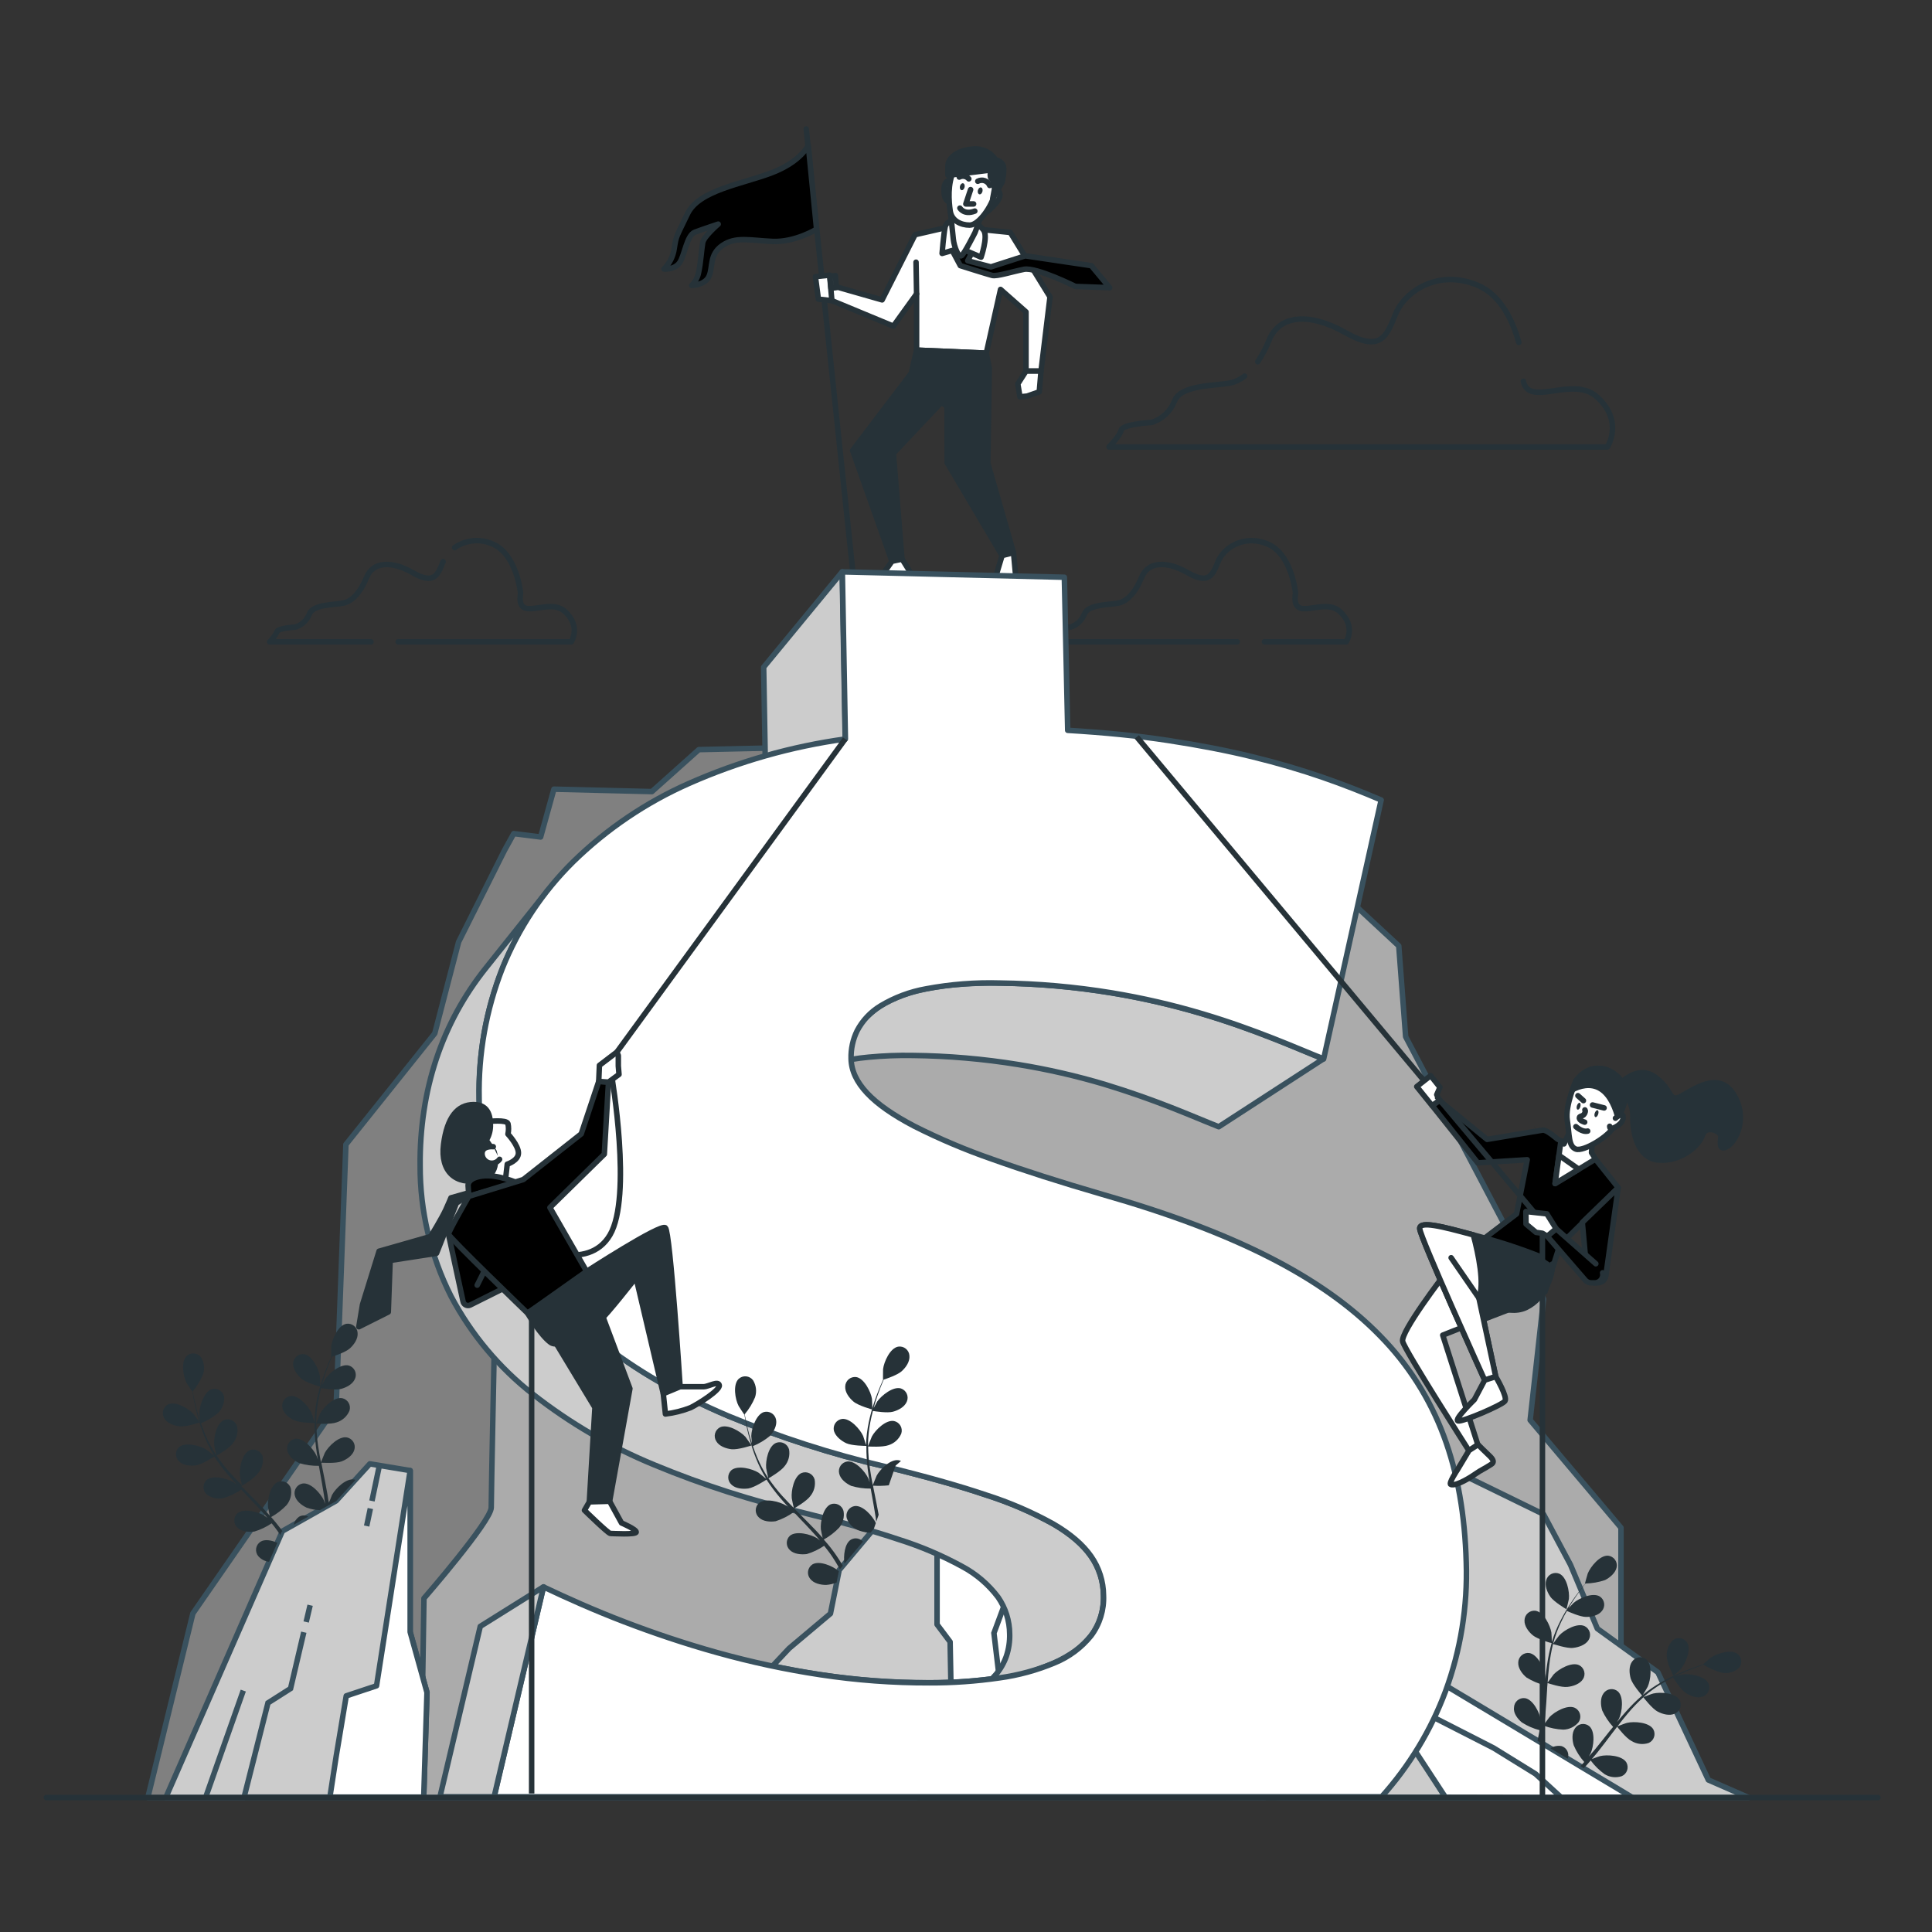 <svg 
    width="352" 
    height="352" 
    viewBox="0 0 352 352" 
    fill="none" 
    xmlns="http://www.w3.org/2000/svg"
>
    <rect x="0" y="0" width="352" height="352" fill="#333333" stroke="none"/>
    <path
        d="M226.758 68.527C226.028 69.114 225.177 69.532 224.266 69.752C221.767 70.308 215.114 70.027 213.987 73.082C213.627 73.999 213.067 74.824 212.347 75.496C211.627 76.168 210.766 76.671 209.827 76.968C209.827 76.968 204.554 77.25 204.272 78.376C203.991 79.503 202.055 81.432 202.055 81.432H292.864C292.864 81.432 295.919 76.715 290.921 72.28C286.549 68.394 278.558 74.279 277.545 69.464"
        stroke="#263238" stroke-linecap="round" stroke-linejoin="round" />
    <path
        d="M276.722 62.395C275.708 58.742 273.575 53.814 269.245 51.983C262.022 48.928 255.918 53.096 254.25 57.256C252.581 61.417 251.476 64.198 245.098 60.586C238.72 56.975 233.13 57.256 231.215 61.994C230.663 63.366 229.972 64.677 229.152 65.908"
        stroke="#263238" stroke-linecap="round" stroke-linejoin="round" />
    <path
        d="M72.547 116.934H104.079C104.079 116.934 105.924 114.118 102.903 111.394C99.883 108.669 93.998 113.745 94.843 108.036C94.843 108.036 94.139 100.996 89.802 99.137C88.686 98.626 87.455 98.415 86.233 98.526C85.01 98.638 83.838 99.067 82.832 99.771"
        stroke="#263238" stroke-linecap="round" stroke-linejoin="round" />
    <path
        d="M80.734 102.326C79.728 104.847 79.052 106.55 75.194 104.34C71.336 102.129 67.971 102.326 66.795 105.185C65.62 108.043 64.106 109.549 62.571 109.88C61.036 110.211 57.031 110.049 56.355 111.901C56.135 112.455 55.795 112.954 55.359 113.36C54.924 113.767 54.403 114.072 53.835 114.252C53.835 114.252 50.645 114.414 50.477 115.09C50.141 115.779 49.685 116.404 49.132 116.934H67.584"
        stroke="#263238" stroke-linecap="round" stroke-linejoin="round" />
    <path
        d="M230.383 116.934H245.273C245.273 116.934 247.117 114.118 244.097 111.394C241.077 108.669 235.199 113.745 236.036 108.036C236.036 108.036 235.368 100.996 230.996 99.137C226.624 97.279 222.942 99.841 221.928 102.326C220.915 104.811 220.253 106.55 216.388 104.34C212.523 102.129 209.165 102.326 207.996 105.184C206.828 108.043 205.307 109.549 203.772 109.88C202.237 110.211 198.232 110.049 197.563 111.901C197.343 112.454 197.002 112.952 196.567 113.359C196.131 113.766 195.61 114.071 195.043 114.252C195.043 114.252 191.853 114.414 191.684 115.09C191.349 115.779 190.893 116.404 190.34 116.934H225.413"
        stroke="#263238" stroke-linecap="round" stroke-linejoin="round" />
    <g opacity="0.1">
        <path opacity="0.1"
            d="M16.354 163.448C19.128 163.997 25.288 162.511 25.288 162.511C25.288 162.511 23.077 158.745 22.908 158.527C20.93 155.978 15.608 152.191 12.221 153.458C11.664 153.679 11.16 154.016 10.741 154.444C10.322 154.873 9.998 155.385 9.789 155.948C9.581 156.51 9.493 157.109 9.531 157.708C9.569 158.306 9.733 158.89 10.011 159.421C11.116 161.716 13.995 162.976 16.354 163.448Z"
            fill="black" />
        <path opacity="0.1"
            d="M22.401 180.928C25.104 180.738 30.279 177.936 30.694 177.711C32.293 180.673 34.087 183.526 36.065 186.25C37.206 187.841 38.41 189.411 39.635 190.967C38.966 190.341 38.367 189.784 38.276 189.714C35.699 187.785 29.575 185.567 26.632 187.651C26.153 188.012 25.755 188.47 25.464 188.994C25.174 189.518 24.996 190.098 24.944 190.695C24.891 191.293 24.965 191.895 25.16 192.462C25.355 193.029 25.667 193.548 26.076 193.987C27.751 195.902 30.856 196.36 33.256 196.191C35.657 196.022 40.156 193.713 41.324 193.093C41.803 193.685 42.268 194.283 42.732 194.874C45.027 197.69 47.329 200.506 49.505 203.365C50.272 204.364 50.983 205.378 51.708 206.385C51.117 205.829 50.617 205.364 50.533 205.301C47.949 203.365 41.831 201.147 38.888 203.238C38.408 203.597 38.008 204.054 37.716 204.579C37.424 205.103 37.246 205.683 37.193 206.281C37.141 206.879 37.215 207.482 37.411 208.049C37.608 208.616 37.922 209.136 38.332 209.574C40.008 211.496 43.112 211.946 45.513 211.777C47.914 211.608 51.976 209.524 53.37 208.792C54.074 209.848 54.778 210.904 55.425 211.96C55.848 212.664 56.298 213.368 56.678 214.122L57.847 216.325C58.551 217.733 59.255 219.226 59.896 220.634C60.346 221.612 60.762 222.549 61.177 223.499C60.424 222.492 58.917 220.556 58.769 220.408C56.517 218.113 50.8 214.995 47.569 216.607C47.041 216.89 46.578 217.282 46.212 217.756C45.845 218.23 45.582 218.776 45.44 219.358C45.298 219.94 45.28 220.546 45.387 221.136C45.494 221.725 45.724 222.286 46.062 222.781C47.428 224.935 50.427 225.85 52.828 226.047C55.468 226.266 60.804 224.379 61.466 224.14C62.17 225.709 62.803 227.237 63.395 228.694C63.84 229.765 64.256 230.799 64.641 231.799L66.837 231.32C66.368 230.217 65.877 229.063 65.366 227.857C64.662 226.266 63.909 224.576 63.099 222.851C64.608 221.832 66.053 220.722 67.429 219.528C69.66 221.091 74.785 222.344 75.447 222.534C75.151 224.217 74.856 225.85 74.546 227.392C74.384 228.209 74.222 228.976 74.06 229.743L76.383 229.237C76.475 228.758 76.559 228.286 76.644 227.786C76.954 226.076 77.242 224.266 77.524 222.358C78.228 222.358 83.86 222.267 86.289 221.148C88.471 220.127 90.963 218.226 91.498 215.734C91.643 215.152 91.664 214.546 91.559 213.956C91.455 213.365 91.227 212.803 90.891 212.307C90.555 211.81 90.118 211.39 89.609 211.073C89.1 210.756 88.53 210.55 87.936 210.468C84.353 210.074 80.072 214.98 78.784 217.923C78.707 218.099 78.08 220.077 77.7 221.331C77.805 220.556 77.925 219.81 78.024 219.014C78.242 217.445 78.411 215.875 78.601 214.178C78.664 213.361 78.728 212.531 78.791 211.693C78.855 210.855 78.855 209.982 78.89 209.116C78.89 207.103 78.89 205.068 78.763 203.02C80.171 203.203 85.036 203.794 87.352 203.118C89.668 202.442 92.421 200.936 93.322 198.556C93.554 198.004 93.668 197.408 93.655 196.808C93.642 196.209 93.502 195.619 93.246 195.077C92.99 194.535 92.622 194.053 92.167 193.663C91.711 193.272 91.179 192.982 90.604 192.812C87.084 191.875 82.156 196.078 80.396 198.789C80.291 198.957 79.256 201.041 78.707 202.196C78.636 200.964 78.566 199.739 78.453 198.493C78.122 194.902 77.679 191.277 77.256 187.658C77.123 186.546 77.003 185.441 76.883 184.335C77.369 184.406 83.177 185.237 85.775 184.476C88.084 183.772 90.837 182.294 91.745 179.914C91.976 179.361 92.088 178.765 92.074 178.166C92.06 177.566 91.92 176.976 91.663 176.434C91.406 175.893 91.038 175.411 90.583 175.021C90.127 174.631 89.595 174.341 89.02 174.17C85.5 173.233 80.572 177.443 78.819 180.147C78.686 180.351 77.2 183.357 76.862 184.138C76.595 181.695 76.348 179.267 76.207 176.859C75.996 173.61 75.996 170.351 76.207 167.101C76.433 167.137 82.487 168.031 85.148 167.249C87.457 166.545 90.217 165.074 91.118 162.687C91.35 162.135 91.462 161.539 91.449 160.94C91.435 160.341 91.296 159.751 91.039 159.21C90.783 158.668 90.416 158.186 89.961 157.796C89.507 157.405 88.975 157.114 88.401 156.943C84.881 156.013 79.953 160.216 78.193 162.927C78.059 163.138 76.461 166.362 76.215 166.975C76.215 166.785 76.215 166.588 76.215 166.397C76.516 163.146 77.108 159.927 77.981 156.781C78.439 155.035 78.981 153.395 79.537 151.811C80.65 152.092 85.74 153.324 88.211 152.888C90.682 152.451 93.484 151.276 94.645 149.009C94.935 148.484 95.112 147.905 95.163 147.308C95.215 146.711 95.14 146.11 94.945 145.543C94.749 144.977 94.436 144.458 94.027 144.021C93.617 143.583 93.12 143.237 92.568 143.004C89.203 141.687 83.804 145.327 81.769 147.826C81.663 147.96 80.692 149.466 79.995 150.572C80.263 149.868 80.516 149.121 80.783 148.46C81.776 145.918 82.839 143.651 83.797 141.645C84.353 140.511 84.874 139.533 85.374 138.554C86.606 138.266 91.569 137.027 93.526 135.527C95.483 134.028 97.461 131.669 97.447 129.121C97.464 128.521 97.354 127.925 97.125 127.37C96.896 126.816 96.553 126.316 96.118 125.903C95.683 125.49 95.166 125.173 94.601 124.973C94.035 124.773 93.434 124.694 92.836 124.742C89.246 125.129 86.127 130.838 85.479 133.999C85.423 134.267 85.029 138.639 85.092 138.625H85.162C84.662 139.526 84.141 140.49 83.585 141.56C82.586 143.546 81.473 145.784 80.417 148.326C79.265 151.021 78.271 153.78 77.439 156.591C76.485 159.758 75.816 163.005 75.44 166.292C75.437 166.332 75.437 166.372 75.44 166.412C75.229 165.377 74.553 162.497 74.476 162.279C73.391 159.245 69.512 154.021 65.901 154.134C65.304 154.171 64.721 154.333 64.19 154.61C63.659 154.887 63.193 155.272 62.821 155.74C62.448 156.209 62.178 156.75 62.029 157.33C61.879 157.909 61.853 158.514 61.951 159.104C62.289 161.624 64.627 163.715 66.725 164.905C69.09 166.236 74.954 166.749 75.419 166.792C75.118 170.146 75.041 173.516 75.187 176.88C75.264 178.837 75.398 180.808 75.56 182.787C75.356 181.893 75.159 181.097 75.123 180.991C74.039 177.957 70.153 172.733 66.549 172.846C65.95 172.881 65.366 173.042 64.834 173.318C64.302 173.594 63.834 173.979 63.461 174.448C63.087 174.917 62.817 175.459 62.667 176.04C62.518 176.62 62.492 177.225 62.592 177.816C62.93 180.344 65.267 182.435 67.365 183.617C69.463 184.8 74.483 185.363 75.813 185.49C75.884 186.243 75.94 187.004 76.017 187.757C76.362 191.389 76.721 195.008 76.975 198.577C77.066 199.83 77.102 201.069 77.151 202.309C76.961 201.52 76.799 200.858 76.764 200.76C75.679 197.718 71.836 192.495 68.189 192.607C67.59 192.643 67.006 192.805 66.474 193.082C65.942 193.359 65.474 193.744 65.101 194.214C64.728 194.683 64.457 195.226 64.308 195.807C64.158 196.388 64.132 196.993 64.232 197.585C64.57 200.112 66.915 202.203 69.005 203.386C71.096 204.568 75.637 205.075 77.207 205.23C77.207 206.497 77.207 207.772 77.207 209.004C77.151 209.848 77.158 210.658 77.059 211.503C76.961 212.348 76.897 213.164 76.82 213.981C76.602 215.558 76.397 217.177 76.116 218.705C75.954 219.768 75.778 220.781 75.602 221.802C75.532 220.549 75.335 218.099 75.299 217.902C74.647 215.139 73.297 212.589 71.378 210.496C71.323 210.185 71.235 209.881 71.118 209.588C70.918 209.022 70.602 208.505 70.19 208.07C69.778 207.635 69.278 207.292 68.724 207.062C68.17 206.833 67.574 206.723 66.975 206.74C66.376 206.757 65.787 206.899 65.246 207.159C62.036 208.806 61.177 215.262 61.726 218.423C61.726 218.606 62.325 220.605 62.698 221.859C62.367 221.155 62.05 220.451 61.698 219.747C60.994 218.339 60.29 216.931 59.509 215.396L58.298 213.221C57.903 212.517 57.404 211.756 56.953 211.017C55.876 209.32 54.7 207.652 53.482 206.005C54.735 205.399 59.114 203.189 60.705 201.344C62.296 199.5 63.725 196.733 63.169 194.248C63.054 193.66 62.817 193.104 62.474 192.614C62.13 192.124 61.688 191.711 61.175 191.403C60.662 191.094 60.091 190.897 59.497 190.823C58.903 190.749 58.3 190.801 57.727 190.974C54.306 192.122 52.483 198.373 52.518 201.59C52.518 201.795 52.806 204.104 52.983 205.371C52.279 204.385 51.511 203.393 50.73 202.414C48.477 199.598 46.104 196.824 43.753 194.044C43.049 193.192 42.345 192.333 41.641 191.481C42.085 191.27 47.386 188.757 49.132 186.687C50.688 184.849 52.152 182.076 51.596 179.59C51.484 179.001 51.25 178.441 50.908 177.948C50.565 177.456 50.123 177.041 49.609 176.73C49.096 176.42 48.523 176.222 47.927 176.148C47.332 176.074 46.727 176.127 46.154 176.303C42.732 177.443 40.909 183.695 40.944 186.919C40.944 187.158 41.367 190.481 41.507 191.319C39.944 189.439 38.396 187.546 36.952 185.617C34.987 183.022 33.19 180.304 31.574 177.478C31.778 177.38 37.319 174.782 39.107 172.663C40.663 170.826 42.134 168.052 41.571 165.567C41.459 164.978 41.225 164.419 40.883 163.927C40.541 163.435 40.1 163.02 39.587 162.71C39.074 162.4 38.502 162.201 37.907 162.127C37.313 162.053 36.709 162.104 36.136 162.279C32.707 163.42 30.884 169.671 30.919 172.895C30.919 173.149 31.377 176.725 31.503 177.366C31.412 177.197 31.292 177.042 31.201 176.873C29.663 173.992 28.382 170.981 27.371 167.876C26.794 166.172 26.336 164.504 25.963 162.87C27.047 162.497 31.968 160.716 33.791 158.984C35.615 157.253 37.312 154.76 37.016 152.205C36.971 151.607 36.8 151.025 36.515 150.497C36.229 149.97 35.836 149.508 35.361 149.143C34.885 148.777 34.337 148.516 33.754 148.377C33.171 148.237 32.565 148.222 31.975 148.333C28.455 149.093 25.949 155.105 25.639 158.316C25.639 158.492 25.639 160.28 25.681 161.589C25.505 160.85 25.315 160.09 25.16 159.379C24.583 156.71 24.217 154.232 23.914 152.036C23.752 150.783 23.633 149.649 23.527 148.586C24.393 147.664 27.843 143.891 28.652 141.546C29.462 139.202 29.807 136.154 28.392 134.042C28.075 133.532 27.654 133.095 27.157 132.759C26.66 132.423 26.098 132.195 25.507 132.09C24.916 131.985 24.31 132.006 23.727 132.15C23.145 132.295 22.599 132.56 22.126 132.929C19.352 135.231 19.901 141.722 21.098 144.714C21.197 144.975 23.281 148.833 23.323 148.783L23.379 148.727C23.457 149.755 23.555 150.839 23.682 152.05C23.942 154.253 24.252 156.746 24.773 159.442C25.31 162.348 26.015 165.221 26.885 168.045C27.836 171.211 29.069 174.285 30.567 177.232C30.567 177.232 30.609 177.302 30.623 177.338C29.919 176.584 27.73 174.557 27.547 174.423C24.963 172.487 18.846 170.269 15.903 172.36C15.422 172.72 15.023 173.177 14.73 173.701C14.438 174.226 14.26 174.806 14.208 175.404C14.155 176.002 14.23 176.604 14.426 177.172C14.622 177.739 14.936 178.259 15.347 178.696C16.895 180.625 20 181.076 22.401 180.928Z"
            fill="black" />
        <path opacity="0.1"
            d="M79.256 151.156C79.319 151.156 79.488 146.798 79.467 146.524C79.221 143.306 76.855 137.245 73.349 136.4C72.762 136.276 72.156 136.278 71.57 136.404C70.984 136.53 70.431 136.778 69.947 137.132C69.463 137.486 69.058 137.938 68.76 138.458C68.462 138.979 68.277 139.556 68.217 140.152C67.879 142.68 69.583 145.313 71.287 147.009C73.293 149.002 79.256 151.156 79.256 151.156Z"
            fill="black" />
    </g>
    <g opacity="0.1">
        <path opacity="0.1"
            d="M330.219 224.076C327.84 224.161 322.919 222.105 322.919 222.105C322.919 222.105 325.256 219.289 325.432 219.113C327.411 217.261 332.331 214.854 334.986 216.297C335.419 216.555 335.793 216.902 336.084 217.315C336.375 217.727 336.576 218.196 336.675 218.691C336.773 219.186 336.766 219.696 336.655 220.189C336.543 220.681 336.329 221.144 336.028 221.549C334.796 223.337 332.24 223.999 330.219 224.076Z"
            fill="black" />
        <path opacity="0.1"
            d="M322.862 237.776C320.637 237.262 316.716 234.256 316.399 233.995C314.668 236.246 312.786 238.377 310.767 240.374C309.605 241.549 308.402 242.69 307.177 243.823C307.81 243.387 308.38 243.007 308.472 242.964C310.873 241.697 316.251 240.676 318.419 242.803C318.77 243.166 319.04 243.598 319.212 244.073C319.384 244.547 319.454 245.052 319.418 245.555C319.382 246.059 319.241 246.549 319.004 246.994C318.766 247.439 318.437 247.829 318.039 248.139C316.392 249.512 313.752 249.469 311.781 249.012C309.81 248.554 306.374 246.034 305.487 245.358C305.008 245.787 304.544 246.224 304.079 246.646C301.798 248.702 299.51 250.737 297.321 252.806C296.553 253.51 295.821 254.278 295.089 255.017C295.652 254.637 296.131 254.313 296.208 254.271C298.609 253.01 303.994 251.99 306.163 254.116C306.513 254.478 306.783 254.911 306.955 255.384C307.127 255.858 307.197 256.363 307.161 256.865C307.125 257.368 306.984 257.857 306.747 258.302C306.509 258.746 306.181 259.136 305.783 259.445C304.135 260.853 301.495 260.783 299.517 260.325C297.539 259.867 294.448 257.587 293.385 256.805C292.681 257.587 291.928 258.375 291.273 259.163C290.823 259.713 290.358 260.212 289.943 260.797L288.675 262.472C287.915 263.563 287.12 264.69 286.402 265.774C285.895 266.527 285.43 267.252 284.951 267.985C285.712 267.245 287.225 265.873 287.366 265.739C289.548 264.127 294.709 262.303 297.18 264.07C297.58 264.377 297.912 264.765 298.154 265.208C298.395 265.651 298.541 266.14 298.581 266.643C298.622 267.146 298.556 267.652 298.389 268.128C298.221 268.604 297.956 269.04 297.609 269.407C296.201 271.012 293.568 271.378 291.548 271.216C289.33 271.047 285.148 268.766 284.627 268.477C283.846 269.688 283.1 270.871 282.417 271.997C281.91 272.828 281.424 273.638 280.967 274.412L279.207 273.708C279.735 272.849 280.298 271.962 280.889 271.026C281.678 269.794 282.544 268.499 283.445 267.168C282.327 266.121 281.274 265.006 280.291 263.831C278.228 264.831 273.8 265.239 273.251 265.239C273.251 266.647 273.3 268.055 273.356 269.393C273.356 270.097 273.413 270.758 273.441 271.413L271.582 270.709C271.582 270.294 271.582 269.892 271.582 269.463C271.582 267.999 271.582 266.436 271.582 264.838C271.005 264.739 266.302 263.915 264.458 262.662C262.782 261.522 260.938 259.607 260.853 257.467C260.81 256.964 260.872 256.458 261.038 255.981C261.203 255.504 261.467 255.067 261.812 254.699C262.158 254.331 262.577 254.04 263.043 253.845C263.508 253.65 264.01 253.555 264.514 253.567C267.541 253.722 270.442 258.368 271.146 260.987C271.188 261.142 271.449 262.867 271.596 263.965C271.596 263.303 271.596 262.669 271.632 261.994C271.632 260.663 271.73 259.332 271.793 257.903C271.857 257.199 271.913 256.495 271.969 255.791C272.026 255.087 272.145 254.383 272.237 253.637C272.469 251.962 272.793 250.279 273.152 248.589C271.984 248.589 267.837 248.399 266 247.526C264.162 246.653 262.085 245.041 261.649 242.936C261.531 242.446 261.518 241.937 261.609 241.441C261.701 240.945 261.896 240.474 262.181 240.059C262.467 239.643 262.836 239.292 263.266 239.029C263.696 238.765 264.176 238.595 264.676 238.529C267.696 238.219 271.265 242.373 272.357 244.865C272.427 245.02 273.011 246.893 273.307 247.921C273.532 246.907 273.751 245.893 274.011 244.879C274.764 241.937 275.616 238.987 276.454 236.037C276.714 235.129 276.954 234.228 277.207 233.327C276.792 233.327 271.857 233.235 269.801 232.257C267.971 231.384 265.88 229.764 265.45 227.667C265.33 227.176 265.315 226.666 265.406 226.17C265.497 225.673 265.691 225.201 265.977 224.785C266.263 224.369 266.634 224.018 267.064 223.755C267.495 223.492 267.977 223.323 268.478 223.259C271.498 222.95 275.067 227.103 276.158 229.595C276.236 229.779 277.074 232.475 277.25 233.165C277.799 231.179 278.327 229.187 278.763 227.209C279.373 224.539 279.808 221.832 280.066 219.106C279.868 219.106 274.722 219.035 272.617 218.029C270.787 217.163 268.696 215.544 268.259 213.446C268.14 212.955 268.126 212.445 268.217 211.948C268.309 211.452 268.503 210.98 268.789 210.564C269.074 210.147 269.444 209.796 269.875 209.532C270.305 209.268 270.786 209.097 271.287 209.032C274.314 208.722 277.876 212.883 278.967 215.368C279.059 215.565 279.953 218.465 280.08 219C280.08 218.838 280.122 218.676 280.136 218.522C280.318 215.778 280.255 213.024 279.946 210.292C279.798 208.785 279.573 207.349 279.319 205.955C278.362 206.04 273.969 206.385 271.969 205.695C269.97 205.005 267.802 203.653 267.14 201.611C266.969 201.137 266.899 200.631 266.935 200.128C266.972 199.625 267.114 199.135 267.352 198.69C267.591 198.245 267.92 197.855 268.319 197.546C268.718 197.237 269.177 197.015 269.667 196.895C272.631 196.254 276.637 199.992 277.996 202.344C278.066 202.47 278.7 203.85 279.101 204.864C278.981 204.237 278.862 203.59 278.735 202.991C278.249 200.746 277.665 198.718 277.137 196.93C276.827 195.916 276.524 195.001 276.236 194.114C275.25 193.706 271.308 192.002 269.9 190.509C268.492 189.017 267.14 186.778 267.492 184.666C267.557 184.165 267.727 183.684 267.99 183.253C268.254 182.822 268.606 182.451 269.022 182.166C269.439 181.88 269.911 181.685 270.408 181.595C270.905 181.504 271.415 181.519 271.906 181.639C274.835 182.442 276.665 187.602 276.792 190.312C276.792 190.552 276.545 194.227 276.496 194.205H276.433C276.729 195.022 277.038 195.895 277.355 196.859C277.925 198.641 278.552 200.661 279.087 202.9C279.697 205.311 280.167 207.756 280.495 210.221C280.864 212.981 280.989 215.768 280.868 218.55C280.864 218.582 280.864 218.616 280.868 218.648C281.178 217.811 282.128 215.508 282.22 215.339C283.522 212.967 287.443 209.137 290.428 209.707C290.921 209.817 291.385 210.029 291.79 210.33C292.195 210.631 292.532 211.013 292.78 211.453C293.027 211.892 293.18 212.379 293.227 212.881C293.274 213.383 293.215 213.89 293.054 214.368C292.435 216.424 290.238 217.888 288.316 218.592C286.169 219.387 281.227 219.028 280.84 219C280.598 221.823 280.17 224.626 279.559 227.392C279.235 229.011 278.855 230.63 278.46 232.25C278.749 231.546 279.017 230.905 279.066 230.842C280.375 228.462 284.297 224.639 287.274 225.21C287.767 225.318 288.232 225.53 288.638 225.83C289.043 226.131 289.381 226.513 289.629 226.953C289.876 227.393 290.029 227.88 290.076 228.383C290.122 228.885 290.063 229.392 289.9 229.87C289.281 231.919 287.084 233.348 285.162 234.052C283.241 234.756 279.017 234.552 277.897 234.474C277.742 235.094 277.587 235.72 277.426 236.333C276.651 239.304 275.87 242.267 275.187 245.196C274.947 246.231 274.743 247.252 274.546 248.28C274.807 247.646 275.025 247.118 275.067 247.041C276.377 244.661 280.298 240.838 283.283 241.409C283.775 241.518 284.239 241.731 284.644 242.031C285.049 242.332 285.386 242.714 285.634 243.154C285.882 243.593 286.034 244.08 286.081 244.582C286.129 245.084 286.07 245.591 285.909 246.069C285.289 248.118 283.093 249.547 281.164 250.251C279.235 250.955 275.433 250.765 274.124 250.687C273.948 251.743 273.772 252.799 273.645 253.834C273.582 254.538 273.469 255.242 273.434 255.946L273.307 258.058C273.272 259.396 273.23 260.769 273.23 262.071C273.23 262.979 273.23 263.845 273.23 264.711C273.455 263.683 273.934 261.677 274.004 261.515C274.907 259.307 276.362 257.368 278.228 255.883C278.317 255.638 278.431 255.402 278.566 255.179C278.808 254.737 279.14 254.35 279.541 254.045C279.942 253.739 280.402 253.521 280.893 253.405C281.384 253.289 281.893 253.277 282.388 253.37C282.884 253.464 283.354 253.66 283.769 253.947C286.218 255.749 286.071 261.226 285.177 263.803C285.127 263.951 284.395 265.542 283.916 266.534C284.29 265.992 284.62 265.464 285.029 264.908C285.789 263.817 286.578 262.74 287.429 261.585L288.725 259.938C289.147 259.382 289.661 258.84 290.133 258.283C291.259 257.023 292.456 255.791 293.688 254.58C292.723 253.912 289.358 251.49 288.309 249.751C287.26 248.012 286.409 245.527 287.211 243.521C287.383 243.05 287.651 242.62 287.999 242.259C288.347 241.898 288.766 241.614 289.23 241.425C289.695 241.236 290.193 241.146 290.694 241.162C291.195 241.177 291.687 241.297 292.139 241.514C294.828 242.922 295.511 248.357 295.054 251.032C295.054 251.194 294.476 253.081 294.16 254.102C294.906 253.398 295.645 252.659 296.426 251.955C298.679 249.913 301.017 247.921 303.34 245.928L305.452 244.077C305.107 243.844 301.038 241.05 299.862 239.099C298.813 237.368 297.968 234.875 298.764 232.876C298.936 232.405 299.204 231.976 299.552 231.615C299.899 231.253 300.318 230.969 300.782 230.779C301.246 230.59 301.745 230.499 302.246 230.514C302.747 230.528 303.239 230.647 303.692 230.863C306.381 232.271 307.064 237.706 306.606 240.381C306.606 240.585 305.783 243.288 305.55 243.964C307.106 242.612 308.641 241.24 310.098 239.832C312.113 237.925 314 235.885 315.744 233.728C315.582 233.615 311.33 230.722 310.112 228.723C309.063 226.984 308.211 224.499 309.007 222.492C309.18 222.018 309.45 221.585 309.801 221.223C310.152 220.86 310.575 220.574 311.042 220.385C311.51 220.196 312.013 220.107 312.517 220.125C313.021 220.142 313.516 220.265 313.97 220.486C316.659 221.894 317.342 227.329 316.885 230.004C316.85 230.215 315.998 233.123 315.808 233.636C315.906 233.517 316.019 233.397 316.117 233.27C317.782 231.084 319.25 228.754 320.503 226.308C321.207 224.963 321.813 223.64 322.369 222.344C321.517 221.887 317.666 219.747 316.385 218.071C315.104 216.395 314.034 214.065 314.604 212.003C314.721 211.511 314.941 211.05 315.249 210.65C315.557 210.25 315.946 209.919 316.39 209.679C316.835 209.439 317.325 209.296 317.829 209.258C318.332 209.221 318.838 209.29 319.314 209.461C322.13 210.566 323.418 215.889 323.256 218.613C323.256 218.761 322.988 220.246 322.791 221.323C323.031 220.739 323.291 220.134 323.495 219.563C324.326 217.451 324.96 215.41 325.509 213.622C325.811 212.608 326.065 211.679 326.29 210.806C325.692 209.919 323.326 206.328 322.967 204.287C322.608 202.245 322.728 199.647 324.185 198.084C324.516 197.703 324.923 197.396 325.381 197.183C325.838 196.97 326.335 196.855 326.84 196.846C327.345 196.838 327.845 196.935 328.31 197.133C328.774 197.33 329.192 197.623 329.536 197.993C331.542 200.281 330.24 205.596 328.832 207.919C328.712 208.123 326.466 211.052 326.438 211.01L326.396 210.954C326.199 211.798 325.966 212.692 325.692 213.671C325.248 215.424 324.629 217.48 323.84 219.648C323.013 221.993 322.049 224.287 320.954 226.519C319.742 229.024 318.307 231.416 316.666 233.665C316.648 233.692 316.626 233.718 316.603 233.742C317.307 233.221 319.384 231.82 319.553 231.729C321.954 230.468 327.339 229.441 329.507 231.567C329.858 231.93 330.128 232.363 330.3 232.837C330.472 233.311 330.542 233.816 330.506 234.32C330.47 234.823 330.329 235.313 330.092 235.758C329.854 236.203 329.525 236.593 329.127 236.903C327.48 238.276 324.833 238.241 322.862 237.776Z"
            fill="black" />
        <path opacity="0.1"
            d="M279.587 205.476C279.531 205.476 279.974 201.823 280.03 201.59C280.664 198.957 283.438 194.233 286.465 194.001C286.969 193.976 287.472 194.058 287.942 194.241C288.412 194.424 288.839 194.704 289.193 195.063C289.548 195.421 289.823 195.851 290.001 196.323C290.178 196.795 290.255 197.299 290.224 197.803C290.175 199.915 288.408 201.907 286.761 203.09C284.825 204.477 279.587 205.469 279.587 205.476Z"
            fill="black" />
    </g>
    <path d="M146.89 23.486L155.69 107.114" stroke="#263238" stroke-linecap="round" stroke-linejoin="round" />
    <path
        d="M173.282 41.255L166.721 42.761L160.716 54.638L151.205 51.92L150.938 54.511L162.765 59.418L166.996 53.547V63.79L179.696 64.339L182.294 52.73L186.933 56.827V67.612H189.665L191.305 54.096L184.068 42.353L173.282 41.255Z"
        fill="white" stroke="#263238" stroke-linecap="round" stroke-linejoin="round" />
    <path d="M166.997 53.546L166.898 47.767" stroke="#263238" stroke-linecap="round" stroke-linejoin="round" />
    <path
        d="M173.185 45.056L174.966 48.4C174.966 48.4 179.894 49.963 180.767 50.181C181.64 50.399 184.336 49.512 186.561 49.069C188.785 48.625 195.931 52.188 195.931 52.188L202.175 52.413L198.831 48.4L186.786 46.612L180.541 48.625L176.317 47.506L177.218 45.76L175.212 42.634L173.185 45.056Z"
        fill="black" stroke="#263238" stroke-linecap="round" stroke-linejoin="round" />
    <path
        d="M173.826 40.297C173.463 40.229 173.088 40.305 172.781 40.511C172.474 40.716 172.26 41.034 172.186 41.395C171.918 42.761 171.644 46.176 171.644 46.176L174.917 45.218L178.747 46.858C178.747 46.858 179.972 43.303 179.289 42.078C178.606 40.853 175.466 39.206 173.826 40.297Z"
        fill="white" stroke="#263238" stroke-linecap="round" stroke-linejoin="round" />
    <path
        d="M173.142 38.389C173.142 38.389 173.55 42.212 173.691 43.578C173.832 44.943 174.648 46.992 175.19 46.584C175.732 46.175 177.647 42.36 177.647 42.36L178.605 39.769L173.142 38.389Z"
        fill="white" stroke="#263238" stroke-linecap="round" stroke-linejoin="round" />
    <path
        d="M173.185 32.807C173.185 32.807 171.988 32.701 171.988 34.658C171.988 36.615 172.854 36.721 172.854 36.721L173.185 32.807Z"
        fill="white" stroke="#263238" stroke-linecap="round" stroke-linejoin="round" />
    <path
        d="M181.19 34.44C181.345 34.448 181.496 34.49 181.634 34.563C181.771 34.637 181.89 34.739 181.983 34.863C182.076 34.987 182.141 35.13 182.173 35.282C182.205 35.434 182.204 35.591 182.169 35.742C181.95 36.939 179.888 38.558 179.888 38.558L181.19 34.44Z"
        fill="white" stroke="#263238" stroke-linecap="round" stroke-linejoin="round" />
    <path
        d="M177.238 28.864C177.238 28.864 175.056 28.315 173.824 30.913C172.592 33.511 172.866 36.65 173.12 38.425C173.373 40.199 175.035 41.015 176.675 41.015C178.315 41.015 180.765 37.608 181.314 35.01C181.863 32.412 181.469 28.864 177.238 28.864Z"
        fill="white" stroke="#263238" stroke-linecap="round" stroke-linejoin="round" />
    <path d="M148.565 50.406L149.108 54.504L151.564 54.778L151.156 50.132L148.565 50.406Z" fill="white"
        stroke="#263238" stroke-linecap="round" stroke-linejoin="round" />
    <path d="M151.205 50.343L152.198 50.209L152.395 52.392L151.402 52.526L151.205 50.343Z" fill="white"
        stroke="#263238" stroke-linecap="round" stroke-linejoin="round" />
    <path d="M186.934 67.612L185.441 69.95L185.829 72.294L187.131 72.167L189.349 71.386L189.665 67.612H186.934Z"
        fill="white" stroke="#263238" stroke-linecap="round" stroke-linejoin="round" />
    <path
        d="M166.996 63.79L166.031 68L155.345 82.066L162.511 102.263L164.335 101.869L162.772 82.587L171.502 73.336L172.543 73.991L172.572 84.311L182.575 101.221L184.659 100.693L179.971 84.41L180.231 67.085L179.696 64.339L166.996 63.79Z"
        fill="#263238" stroke="#263238" stroke-linecap="round" stroke-linejoin="round" />
    <path
        d="M162.513 102.263L160.95 104.474C160.95 104.474 158.472 105.65 158.085 106.297C157.698 106.945 160.197 106.818 160.197 106.818L163.062 106.558L166.061 104.608L164.364 101.869L162.513 102.263Z"
        fill="white" stroke="#263238" stroke-linecap="round" stroke-linejoin="round" />
    <path
        d="M147.263 26.464C147.263 26.464 145.953 29.449 140.547 31.497C135.14 33.546 127.312 34.665 125.263 38.953C123.214 43.24 123.214 42.874 122.841 45.289C122.642 46.7 121.987 48.008 120.976 49.013C120.976 49.013 122.841 49.203 123.792 47.9C124.742 46.598 125.101 42.867 126.608 42.304C128.114 41.74 130.853 40.832 130.853 40.832C130.853 40.832 128.248 43.071 128.037 44.19C127.826 45.31 127.664 47.922 127.29 49.597C127.128 50.513 126.682 51.355 126.016 52.005C126.016 52.005 128.438 52.005 129.184 50.329C129.93 48.654 129.184 46.415 131.606 44.732C134.028 43.05 136.64 43.803 140.758 43.986C144.876 44.169 148.777 41.755 148.777 41.755L147.263 26.464Z"
        fill="black" stroke="#263238" stroke-linecap="round" stroke-linejoin="round" />
    <path d="M182.576 101.221L180.781 107.184L185.238 107.008L184.66 100.693L182.576 101.221Z" fill="white"
        stroke="#263238" stroke-linecap="round" stroke-linejoin="round" />
    <path
        d="M175.747 34.095C175.669 34.447 175.423 34.693 175.183 34.644C174.944 34.595 174.817 34.264 174.895 33.94C174.972 33.616 175.219 33.342 175.458 33.391C175.697 33.44 175.817 33.743 175.747 34.095Z"
        fill="#263238" />
    <path
        d="M179.007 34.855C178.93 35.207 178.684 35.454 178.444 35.404C178.205 35.355 178.078 35.024 178.156 34.7C178.233 34.377 178.479 34.102 178.719 34.151C178.958 34.2 179.078 34.496 179.007 34.855Z"
        fill="#263238" />
    <path d="M176.838 34.545L175.972 37.157H177.387" stroke="#263238" stroke-linecap="round"
        stroke-linejoin="round" />
    <path d="M174.889 37.917C174.889 37.917 175.649 39.22 177.606 38.46" stroke="#263238" stroke-linecap="round"
        stroke-linejoin="round" />
    <path
        d="M174.775 32.264C175.059 32.112 175.386 32.06 175.702 32.119C176.018 32.178 176.305 32.344 176.514 32.588"
        stroke="#263238" stroke-linecap="round" stroke-linejoin="round" />
    <path
        d="M178.147 33.025C178.338 32.92 178.548 32.857 178.765 32.84C178.981 32.822 179.199 32.851 179.403 32.923C179.608 32.995 179.795 33.11 179.952 33.26C180.11 33.41 180.233 33.591 180.316 33.792"
        stroke="#263238" stroke-linecap="round" stroke-linejoin="round" />
    <path
        d="M172.713 31.941L180.534 30.976C180.534 30.976 180.211 32.279 180.647 32.602C181.083 32.926 181.189 34.454 181.189 34.454L180.865 36.193L182.604 33.151C182.604 33.151 183.146 30.758 182.71 29.998C182.567 29.768 182.377 29.572 182.152 29.421C181.928 29.271 181.674 29.169 181.407 29.125C180.942 28.42 180.286 27.863 179.515 27.518C178.745 27.172 177.892 27.053 177.057 27.174C174.015 27.498 172.713 29.019 172.713 30.216V31.941Z"
        fill="#263238" stroke="#263238" stroke-linecap="round" stroke-linejoin="round" />
    <path
        d="M166.939 327.501L180.737 248.322L128.656 200.528L147.558 136.126L127.325 136.576L118.778 144.222L100.918 143.785L98.503 152.494L93.603 151.881L91.914 154.937L83.557 171.621L79.214 188.285L63.022 208.525L61.248 256.284L35.143 293.962L26.935 327.501H166.939Z"
        fill="#808080" stroke="#39515E" stroke-linecap="round" stroke-linejoin="round" />
    <path
        d="M284.457 327.501L267.174 289.605L295.334 308.366V278.341L278.783 258.734L281.233 236.678L256.1 188.883L254.847 172.339L246.273 164.37L202.258 167.552L199.119 152.099L170.959 136.168L154.063 177.077L138.497 183.962L149.465 199L147.691 210.918L151.359 229.321L90.111 242.803C90.111 242.803 89.499 272.216 89.499 274.666C89.499 277.116 77.242 291.21 77.242 291.21L76.672 327.501H284.457Z"
        fill="#ABABAB" stroke="#39515E" stroke-linecap="round" stroke-linejoin="round" />
    <path
        d="M318.567 327.501L311.252 324.298L302.058 304.691L291.027 296.729L286.127 285.085L281.227 275.891L255.038 263.099L259.1 327.501H318.567Z"
        fill="#CCCCCC" stroke="#39515E" stroke-linecap="round" stroke-linejoin="round" />
    <path
        d="M44.458 327.423H77.201L77.792 308.366L74.73 297.341V267.928L67.38 266.703L61.248 273.441L51.449 278.96L30.209 327.501H44.458V327.423Z"
        fill="#CCCCCC" stroke="#39515E" stroke-linecap="round" stroke-linejoin="round" />
    <path d="M55.784 295.518L56.502 292.463" stroke="#39515E" stroke-miterlimit="10" />
    <path d="M44.458 327.501L48.823 310.26L52.941 307.641L55.349 297.377" stroke="#39515E" stroke-miterlimit="10" />
    <path d="M37.39 327.684L44.324 308.014" stroke="#39515E" stroke-miterlimit="10" />
    <path d="M67.479 274.842L66.803 278.038" stroke="#39515E" stroke-miterlimit="10" />
    <path d="M69.048 267.365L67.767 273.469" stroke="#39515E" stroke-miterlimit="10" />
    <path
        d="M77.201 327.423L77.792 308.366L74.73 297.342V267.928L68.605 307.141L63.085 308.979L61.248 320.01L60.107 327.423H77.201Z"
        fill="white" stroke="#39515E" stroke-linecap="round" stroke-linejoin="round" />
    <path
        d="M182.061 305.691C185.544 305.219 188.95 304.291 192.191 302.931C194.779 301.876 197.056 300.18 198.809 298.003C199.013 297.729 199.203 297.44 199.386 297.151L194.55 275.327L185.011 267.006L183.419 259.868L174.267 252.729L171.099 263.838L165.939 270.977L165.545 297.158L170.473 306.578C174.351 306.545 178.223 306.249 182.061 305.691Z"
        fill="white" stroke="#39515E" stroke-linecap="round" stroke-linejoin="round" />
    <path d="M182.061 305.691L181.09 297.539L183.955 289.816V285.24L183.378 278.087" stroke="#39515E"
        stroke-miterlimit="10" />
    <path d="M187.869 280.91L189.39 289.527L192.248 290.098L191.678 297.25L192.818 300.974" stroke="#39515E"
        stroke-miterlimit="10" />
    <path d="M186.812 274.94L187.319 277.813" stroke="#39515E" stroke-miterlimit="10" />
    <path d="M177.372 256.629L179.66 280.086" stroke="#39515E" stroke-miterlimit="10" />
    <path
        d="M149.424 305.107C156.006 306.107 162.654 306.601 169.312 306.585C170.649 306.585 171.959 306.55 173.247 306.501L173.106 299.137L170.727 295.969V273.356L174.697 269.386L174.296 252.736L169.537 261.466L163.201 267.013L159.231 278.517L152.895 286.056L151.304 293.99L143.771 300.326L140.765 303.53C143.604 304.135 146.491 304.661 149.424 305.107Z"
        fill="#CCCCCC" stroke="#39515E" stroke-linecap="round" stroke-linejoin="round" />
    <path
        d="M264.07 327.501L297.334 327.438L254.263 301.629L243.851 276.503L235.269 275.278L227.919 265.479L224.238 269.153L226.687 290.597L217.5 305.916V315.723L213.213 326.748L233.939 327.501H264.07Z"
        fill="white" stroke="#39515E" stroke-linecap="round" stroke-linejoin="round" />
    <path d="M247.385 327.459L245.815 318.694L248.286 313.52L247.611 303.403L249.638 305.431L263.352 327.459H247.385Z"
        fill="#CCCCCC" stroke="#39515E" stroke-linecap="round" stroke-linejoin="round" />
    <path
        d="M247.61 303.403L257.283 308.127L261.099 312.844L272.117 318.469L279.762 323.193L284.458 327.501L263.352 327.459L247.61 303.403Z"
        fill="white" stroke="#39515E" stroke-linecap="round" stroke-linejoin="round" />
    <path
        d="M217.501 305.916V315.723L212.883 327.304L230.377 327.529L226.688 306.529L234.045 299.791L224.238 269.153L226.688 290.597L217.501 305.916Z"
        fill="#CCCCCC" stroke="#39515E" stroke-linecap="round" stroke-linejoin="round" />
    <path d="M235.27 275.278L241.739 288.957L244.597 289.246L246.885 296.11" stroke="#39515E" stroke-miterlimit="10" />
    <path d="M239.613 316.659L240.599 319.855" stroke="#39515E" stroke-miterlimit="10" />
    <path d="M235.733 291.815L237.733 299.545L241.168 305.262L237.163 308.697L238.894 314.322" stroke="#39515E"
        stroke-miterlimit="10" />
    <path d="M153.992 134.64L139.63 150.346L139.138 121.553L153.436 104.192L153.992 134.64Z" fill="#CCCCCC"
        stroke="#39515E" stroke-linecap="round" stroke-linejoin="round" />
    <path
        d="M144.023 197.522L158.709 184.561C159.762 183.647 160.935 182.88 162.194 182.28C163.774 181.53 165.424 180.941 167.122 180.52C169.297 179.991 171.509 179.624 173.739 179.422C176.547 179.163 179.368 179.059 182.187 179.112C189.004 179.202 195.805 179.802 202.533 180.907C208.125 181.833 213.653 183.11 219.084 184.73C223.97 186.187 228.236 187.75 231.918 189.193C235.6 190.636 238.641 191.96 241.105 192.931L222.048 205.287C219.718 204.371 216.824 203.125 213.353 201.767C209.883 200.408 205.835 198.951 201.209 197.543C196.072 196.017 190.842 194.82 185.552 193.959C179.183 192.924 172.744 192.369 166.291 192.298C163.617 192.252 160.942 192.355 158.279 192.608C156.17 192.802 154.078 193.152 152.021 193.657C150.403 194.054 148.829 194.615 147.325 195.332C146.131 195.91 145.02 196.646 144.023 197.522Z"
        fill="#CCCCCC" stroke="#39515E" stroke-linecap="round" stroke-linejoin="round" />
    <path
        d="M190.784 303.502L174.212 309.838C175.66 309.299 177.048 308.61 178.352 307.782C179.507 307.045 180.546 306.141 181.435 305.1C182.275 304.113 182.924 302.979 183.35 301.756C183.789 300.453 183.994 299.082 183.956 297.708C183.944 295.31 183.208 292.971 181.844 290.999C180.094 288.679 177.86 286.769 175.296 285.402C171.604 283.385 167.723 281.734 163.709 280.474C158.921 278.862 153.149 277.271 146.355 275.616C137.102 273.461 128.042 270.551 119.265 266.915C111.339 263.666 103.898 259.341 97.153 254.06C90.957 249.22 85.855 243.127 82.178 236.178C78.451 228.794 76.521 220.633 76.546 212.362C76.511 209.002 76.747 205.645 77.25 202.323C77.731 199.129 78.485 195.982 79.503 192.917C80.506 189.914 81.771 187.004 83.284 184.223C84.808 181.439 86.573 178.794 88.557 176.317L99.969 162.005C95.76 167.24 92.522 173.187 90.408 179.562C89.32 182.803 88.514 186.131 88.001 189.51C87.479 193.029 87.243 196.584 87.296 200.14C87.291 208.909 89.353 217.556 93.316 225.379C97.215 232.745 102.621 239.207 109.184 244.344C115.858 249.716 123.792 254.2 132.613 257.953C141.9 261.814 151.487 264.908 161.28 267.203C168.496 268.963 174.571 270.66 179.633 272.371C183.882 273.721 187.988 275.487 191.89 277.644C195.044 279.481 197.304 281.424 198.796 283.564C200.251 285.649 201.039 288.126 201.056 290.668C201.103 292.123 200.888 293.575 200.422 294.955C199.973 296.242 199.291 297.436 198.409 298.475C197.468 299.57 196.369 300.519 195.149 301.291C193.776 302.179 192.313 302.92 190.784 303.502Z"
        fill="#CCCCCC" stroke="#39515E" stroke-linecap="round" stroke-linejoin="round" />
    <path
        d="M109.184 244.345C115.857 249.716 123.792 254.201 132.613 257.953C141.899 261.814 151.487 264.908 161.28 267.203C168.496 268.963 174.571 270.66 179.633 272.371C183.882 273.721 187.987 275.487 191.889 277.644C195.043 279.481 197.303 281.424 198.796 283.564C200.25 285.649 201.038 288.126 201.056 290.668C201.172 293.306 200.371 295.903 198.789 298.018C197.036 300.194 194.759 301.89 192.171 302.946C188.937 304.304 185.538 305.232 182.062 305.705C177.84 306.316 173.578 306.615 169.312 306.599C162.655 306.615 156.006 306.121 149.424 305.121C143.104 304.163 136.848 302.82 130.691 301.101C124.707 299.433 119.011 297.504 113.703 295.469C108.395 293.434 103.467 291.245 99.025 289.133L90.028 327.36H251.729C256.768 321.748 260.711 315.241 263.352 308.176C266.122 300.649 267.408 292.657 267.14 284.641C266.901 276.074 265.598 268.449 263.043 261.614C260.5 254.78 256.542 248.562 251.427 243.366C246.168 237.973 239.459 233.221 231.109 228.983C222.76 224.745 212.707 220.993 200.837 217.607C193.197 215.382 186.516 213.246 180.794 211.2C175.91 209.51 171.145 207.492 166.531 205.16C162.73 203.168 159.879 201.189 157.978 199.162C156.077 197.134 155.105 195.072 155.063 192.903C155.01 191.13 155.391 189.37 156.176 187.778C157.153 185.928 158.612 184.376 160.4 183.287C162.967 181.739 165.797 180.677 168.749 180.154C173.197 179.321 177.721 178.97 182.245 179.105C189.062 179.195 195.863 179.795 202.59 180.9C208.182 181.826 213.71 183.103 219.141 184.723C224.027 186.18 228.293 187.743 231.975 189.186C235.657 190.629 238.698 191.953 241.162 192.924L251.638 145.756C248.343 144.348 244.802 142.94 240.923 141.603C237.044 140.265 232.82 139.012 228.181 137.879C223.541 136.745 218.472 135.767 212.897 134.915C207.321 134.063 201.217 133.457 194.529 133.063L193.917 105.171L153.472 104.192L154.028 134.64C144.193 135.997 134.596 138.725 125.516 142.743C117.699 146.197 110.563 151.023 104.446 156.992C98.849 162.518 94.449 169.137 91.52 176.437C88.565 183.983 87.13 192.038 87.296 200.14C87.29 208.909 89.353 217.556 93.315 225.379C97.214 232.745 102.621 239.207 109.184 244.345Z"
        fill="white" stroke="#39515E" stroke-linecap="round" stroke-linejoin="round" />
    <path d="M90.027 327.36L99.024 289.112L87.5 296.321L80.164 327.36H90.027Z" fill="#CCCCCC" stroke="#39515E"
        stroke-linecap="round" stroke-linejoin="round" />
    <path
        d="M284.521 318.131C283.812 317.997 283.079 318.141 282.473 318.532L285.627 320.426C285.711 320.203 285.748 319.965 285.738 319.727C285.727 319.489 285.669 319.256 285.565 319.041C285.462 318.827 285.316 318.635 285.137 318.479C284.957 318.322 284.748 318.204 284.521 318.131Z"
        fill="#263238" />
    <path
        d="M285.409 293.209C285.409 293.209 285.832 291.435 285.846 291.322C285.986 289.992 285.472 287.33 284.1 286.718C283.869 286.623 283.62 286.578 283.371 286.586C283.121 286.594 282.876 286.654 282.652 286.763C282.427 286.872 282.228 287.027 282.068 287.218C281.907 287.41 281.789 287.633 281.72 287.873C281.389 288.879 281.889 290.083 282.459 290.907C283.135 291.878 285.409 293.202 285.409 293.209Z"
        fill="#263238" />
    <path
        d="M306.282 304.036C307.14 303.002 308.175 300.516 307.366 299.235C307.226 299.028 307.045 298.853 306.832 298.721C306.62 298.589 306.383 298.504 306.135 298.471C305.888 298.438 305.636 298.457 305.397 298.528C305.158 298.599 304.936 298.72 304.747 298.883C304.366 299.266 304.074 299.729 303.892 300.237C303.709 300.746 303.641 301.288 303.691 301.826C303.691 303.002 304.881 305.346 304.888 305.346C304.895 305.346 306.239 304.128 306.282 304.036Z"
        fill="#263238" />
    <path
        d="M277.277 313.822C278.271 314.457 279.359 314.932 280.501 315.23C280.41 315.751 280.318 316.272 280.206 316.772C280.206 316.898 280.142 317.025 280.114 317.159L280.776 317.553C280.818 317.349 280.86 317.138 280.91 316.934C281.072 316.11 281.205 315.272 281.311 314.427C282.44 314.844 283.628 315.081 284.831 315.131C285.375 315.117 285.909 314.983 286.395 314.74C286.882 314.497 287.309 314.15 287.647 313.723C287.782 313.512 287.871 313.275 287.909 313.027C287.947 312.78 287.932 312.527 287.865 312.285C287.799 312.044 287.683 311.819 287.524 311.625C287.365 311.431 287.167 311.273 286.943 311.161C285.584 310.52 283.233 311.865 282.311 312.843C282.254 312.907 281.677 313.681 281.367 314.118C281.431 313.604 281.494 313.097 281.543 312.576C281.677 311.083 281.769 309.563 281.86 308.049C281.86 307.591 281.923 307.127 281.959 306.641C282.156 306.711 284.465 307.486 285.591 307.345C286.584 307.239 287.83 306.831 288.407 305.937C288.542 305.727 288.631 305.49 288.669 305.243C288.707 304.996 288.692 304.743 288.625 304.502C288.559 304.261 288.442 304.037 288.284 303.844C288.125 303.651 287.927 303.493 287.703 303.382C286.345 302.741 283.993 304.086 283.071 305.064C283.008 305.142 282.17 306.261 281.973 306.55C282.043 305.536 282.128 304.522 282.247 303.522C282.399 302.178 282.634 300.845 282.951 299.531C283.043 299.531 285.457 300.382 286.605 300.235C287.605 300.129 288.844 299.721 289.421 298.827C289.556 298.616 289.645 298.38 289.683 298.132C289.72 297.885 289.705 297.633 289.639 297.392C289.573 297.151 289.456 296.926 289.297 296.733C289.138 296.54 288.941 296.383 288.717 296.271C287.358 295.623 285.007 296.975 284.092 297.954C284.014 298.031 283.12 299.235 282.972 299.46C282.972 299.383 283.008 299.305 283.029 299.228C283.397 297.921 283.88 296.649 284.472 295.426C284.789 294.722 285.134 294.11 285.479 293.504C285.915 293.702 287.907 294.589 288.949 294.596C289.991 294.603 291.23 294.335 291.878 293.49C292.036 293.297 292.152 293.073 292.218 292.832C292.284 292.591 292.299 292.338 292.261 292.091C292.223 291.844 292.134 291.608 291.999 291.398C291.864 291.188 291.686 291.008 291.477 290.871C290.202 290.083 287.717 291.167 286.697 292.04C286.64 292.089 286.126 292.631 285.76 293.033C285.922 292.758 286.084 292.477 286.246 292.216C286.844 291.252 287.45 290.407 287.992 289.654C288.302 289.231 288.59 288.858 288.865 288.506C290.08 288.482 291.284 288.271 292.434 287.879C293.321 287.422 294.335 286.591 294.546 285.549C294.593 285.307 294.59 285.058 294.536 284.817C294.482 284.577 294.378 284.35 294.232 284.152C294.086 283.953 293.9 283.787 293.686 283.664C293.472 283.541 293.235 283.464 292.99 283.437C291.491 283.332 289.787 285.437 289.28 286.676C289.238 286.788 288.745 288.541 288.773 288.541H288.809C288.534 288.872 288.245 289.245 287.943 289.625C287.379 290.365 286.753 291.202 286.133 292.16C285.458 293.185 284.839 294.248 284.282 295.342C283.652 296.567 283.134 297.847 282.733 299.165C282.733 299.165 282.733 299.2 282.733 299.214C282.733 298.77 282.67 297.545 282.656 297.447C282.437 296.123 281.248 293.694 279.755 293.469C279.507 293.44 279.256 293.462 279.017 293.536C278.779 293.609 278.558 293.732 278.37 293.896C278.182 294.059 278.03 294.261 277.924 294.487C277.818 294.713 277.761 294.959 277.756 295.208C277.706 296.271 278.509 297.32 279.276 297.947C280.149 298.651 282.508 299.355 282.698 299.355C282.324 300.705 282.04 302.078 281.846 303.466C281.726 304.276 281.635 305.092 281.557 305.916C281.557 305.536 281.515 305.212 281.508 305.149C281.29 303.825 280.1 301.389 278.608 301.171C278.36 301.14 278.109 301.162 277.87 301.235C277.631 301.308 277.411 301.431 277.223 301.595C277.035 301.759 276.883 301.961 276.779 302.188C276.674 302.414 276.618 302.66 276.615 302.91C276.566 303.966 277.369 305.022 278.136 305.641C279.163 306.277 280.281 306.752 281.452 307.049C281.452 307.359 281.388 307.676 281.367 307.993C281.234 309.506 281.114 311.013 280.945 312.491C280.889 313.012 280.811 313.526 280.734 314.033C280.734 313.695 280.734 313.414 280.734 313.371C280.515 312.048 279.326 309.619 277.833 309.394C277.586 309.363 277.334 309.385 277.095 309.458C276.857 309.531 276.636 309.654 276.448 309.818C276.26 309.982 276.109 310.184 276.004 310.41C275.9 310.637 275.844 310.883 275.841 311.133C275.707 312.146 276.51 313.181 277.277 313.822Z"
        fill="#263238" />
    <path
        d="M316.595 301.347C315.405 300.425 312.822 301.241 311.717 302.002C311.618 302.065 310.238 303.262 310.266 303.276C309.858 303.396 309.422 303.536 308.943 303.698C308.07 304.008 307.084 304.36 306.042 304.818C304.909 305.294 303.806 305.839 302.741 306.451C301.54 307.126 300.402 307.905 299.34 308.781L299.305 308.817C299.537 308.443 300.171 307.409 300.206 307.303C300.755 306.078 301.1 303.389 299.981 302.375C299.791 302.213 299.57 302.093 299.33 302.023C299.091 301.952 298.84 301.933 298.593 301.966C298.346 301.999 298.108 302.084 297.896 302.215C297.684 302.346 297.502 302.521 297.362 302.727C296.735 303.579 296.834 304.881 297.116 305.846C297.447 306.93 299.052 308.774 299.185 308.922C298.124 309.836 297.129 310.824 296.207 311.879C295.658 312.491 295.13 313.118 294.609 313.759C294.807 313.435 294.975 313.139 294.997 313.097C295.546 311.872 295.891 309.183 294.771 308.169C294.582 308.007 294.36 307.887 294.121 307.816C293.882 307.746 293.63 307.727 293.383 307.76C293.136 307.793 292.899 307.878 292.687 308.009C292.475 308.14 292.293 308.315 292.152 308.521C291.526 309.373 291.624 310.682 291.913 311.64C292.419 312.733 293.091 313.743 293.905 314.632L293.314 315.336C292.371 316.532 291.434 317.722 290.498 318.856C290.167 319.257 289.794 319.644 289.477 320.024L289.808 319.447C290.357 318.229 290.702 315.54 289.583 314.519C289.393 314.357 289.172 314.237 288.932 314.167C288.693 314.096 288.442 314.077 288.195 314.11C287.948 314.143 287.71 314.228 287.498 314.359C287.286 314.49 287.104 314.665 286.964 314.871C286.337 315.723 286.436 317.025 286.725 317.99C287.195 319.098 287.842 320.122 288.639 321.024L287.935 321.784L288.555 322.157C288.984 321.714 289.4 321.249 289.815 320.749C290.531 321.711 291.39 322.556 292.364 323.256C292.825 323.538 293.343 323.715 293.881 323.776C294.418 323.837 294.962 323.779 295.475 323.608C295.704 323.509 295.91 323.363 296.078 323.179C296.247 322.995 296.375 322.778 296.454 322.542C296.533 322.305 296.561 322.055 296.537 321.806C296.513 321.558 296.436 321.318 296.313 321.101C295.532 319.813 292.793 319.644 291.526 319.954C291.441 319.954 290.533 320.299 290.033 320.489C290.364 320.095 290.702 319.707 291.026 319.299C291.962 318.13 292.878 316.913 293.793 315.702L294.638 314.603C294.764 314.765 296.271 316.715 297.271 317.208C297.731 317.489 298.248 317.665 298.784 317.726C299.32 317.787 299.863 317.73 300.375 317.56C300.604 317.461 300.809 317.315 300.978 317.132C301.147 316.948 301.275 316.731 301.354 316.494C301.433 316.258 301.461 316.007 301.437 315.759C301.413 315.511 301.336 315.271 301.213 315.054C300.438 313.766 297.735 313.59 296.426 313.899C296.327 313.899 295.018 314.399 294.694 314.533C295.313 313.723 295.94 312.928 296.595 312.161C297.466 311.122 298.407 310.144 299.411 309.232C299.467 309.309 301.023 311.344 302.051 311.858C302.938 312.322 304.198 312.667 305.155 312.21C305.385 312.112 305.591 311.966 305.76 311.783C305.93 311.599 306.058 311.382 306.138 311.146C306.218 310.909 306.247 310.658 306.223 310.41C306.199 310.161 306.123 309.921 306 309.704C305.219 308.415 302.515 308.246 301.213 308.549C301.107 308.549 299.699 309.084 299.446 309.197L299.622 309.028C300.65 308.141 301.755 307.347 302.924 306.655C303.564 306.261 304.198 305.951 304.824 305.613C305.078 306.015 306.232 307.852 307.119 308.429C308.006 309.007 309.168 309.464 310.168 309.133C310.406 309.06 310.626 308.937 310.814 308.773C311.002 308.608 311.153 308.407 311.258 308.18C311.363 307.954 311.419 307.708 311.423 307.459C311.427 307.209 311.378 306.962 311.28 306.733C310.646 305.367 307.978 304.902 306.648 305.064C306.57 305.064 305.845 305.247 305.317 305.381C305.606 305.24 305.894 305.092 306.169 304.966C307.204 304.487 308.175 304.114 309.041 303.79L310.407 303.318C311.433 303.964 312.551 304.451 313.723 304.761C314.255 304.858 314.802 304.837 315.325 304.699C315.848 304.562 316.334 304.312 316.75 303.966C316.924 303.79 317.058 303.579 317.145 303.348C317.232 303.116 317.269 302.869 317.255 302.622C317.24 302.375 317.174 302.134 317.06 301.915C316.947 301.695 316.788 301.502 316.595 301.347Z"
        fill="#263238" />
    <path d="M280.699 327.473L281.509 327.972L282.009 327.606L282.199 327.466L280.699 327.473Z" fill="#263238" />
    <path
        d="M47.457 280.896C47.248 281.032 47.07 281.21 46.934 281.419C46.798 281.628 46.708 281.863 46.669 282.109C46.629 282.356 46.642 282.607 46.707 282.848C46.771 283.089 46.885 283.314 47.041 283.508C47.545 284.09 48.248 284.462 49.013 284.55L50.526 281.093C49.463 280.614 48.238 280.389 47.457 280.896Z"
        fill="#263238" />
    <path
        d="M54.461 276.355C53.985 276.711 53.647 277.221 53.504 277.798L56.158 276.313C55.897 276.17 55.602 276.098 55.304 276.106C55.006 276.113 54.715 276.199 54.461 276.355Z"
        fill="#263238" />
    <path
        d="M54.912 251.194C55.813 251.955 58.354 252.645 58.354 252.645C58.354 252.645 58.305 250.828 58.284 250.716C58.072 249.392 56.876 246.956 55.404 246.724C55.157 246.691 54.904 246.711 54.665 246.783C54.425 246.854 54.204 246.976 54.015 247.14C53.826 247.304 53.674 247.506 53.569 247.732C53.464 247.959 53.408 248.206 53.405 248.456C53.377 249.512 54.208 250.547 54.912 251.194Z"
        fill="#263238" />
    <path
        d="M36.375 259.177C36.375 259.177 35.327 257.692 35.249 257.608C34.348 256.622 32.011 255.242 30.645 255.869C30.421 255.98 30.224 256.136 30.065 256.329C29.906 256.521 29.79 256.745 29.723 256.986C29.657 257.226 29.642 257.478 29.679 257.725C29.717 257.971 29.806 258.207 29.941 258.417C30.476 259.332 31.708 259.755 32.708 259.874C33.869 260.008 36.375 259.184 36.375 259.177Z"
        fill="#263238" />
    <path
        d="M35.052 253.56C35.122 253.982 35.2 254.432 35.291 254.925C35.474 255.833 35.685 256.854 35.995 257.952C36.309 259.148 36.694 260.323 37.15 261.472C37.653 262.754 38.267 263.988 38.987 265.161V265.204C38.656 264.922 37.692 264.148 37.579 264.098C36.446 263.394 33.827 262.69 32.651 263.634C32.465 263.8 32.316 264.004 32.214 264.232C32.111 264.46 32.059 264.707 32.059 264.957C32.059 265.207 32.111 265.454 32.214 265.682C32.316 265.91 32.465 266.114 32.651 266.281C33.412 267.02 34.714 267.104 35.707 266.985C36.826 266.816 38.875 265.471 39.037 265.366C39.804 266.54 40.646 267.664 41.557 268.731C42.085 269.35 42.634 269.963 43.197 270.568L42.592 270.089C41.458 269.385 38.84 268.681 37.664 269.632C37.478 269.799 37.33 270.003 37.228 270.231C37.127 270.459 37.075 270.706 37.075 270.955C37.075 271.205 37.127 271.452 37.228 271.68C37.33 271.908 37.478 272.112 37.664 272.279C38.094 272.606 38.59 272.835 39.117 272.951C39.645 273.066 40.192 273.065 40.719 272.948C41.873 272.596 42.968 272.072 43.965 271.392C44.183 271.617 44.394 271.849 44.612 272.096C45.661 273.194 46.724 274.285 47.71 275.391C48.062 275.778 48.414 276.172 48.731 276.566L48.203 276.158C47.069 275.454 44.45 274.75 43.275 275.693C43.089 275.86 42.941 276.064 42.839 276.292C42.738 276.52 42.685 276.767 42.685 277.017C42.685 277.266 42.738 277.513 42.839 277.741C42.941 277.969 43.089 278.173 43.275 278.34C44.035 279.08 45.344 279.164 46.33 279.044C47.455 278.708 48.521 278.2 49.491 277.538C49.822 277.946 50.153 278.361 50.456 278.784C50.653 279.072 50.864 279.333 51.047 279.636V279.678L51.314 279.072L51.469 278.981L51.012 278.361C50.505 277.693 49.963 277.038 49.4 276.397C50.443 275.819 51.392 275.086 52.215 274.222C52.558 273.803 52.806 273.315 52.941 272.791C53.076 272.267 53.095 271.72 52.997 271.188C52.931 270.947 52.814 270.724 52.656 270.532C52.497 270.339 52.3 270.183 52.077 270.072C51.853 269.961 51.609 269.898 51.36 269.888C51.111 269.878 50.863 269.92 50.632 270.012C49.224 270.603 48.703 273.257 48.829 274.588C48.829 274.672 49.033 275.623 49.153 276.144C48.808 275.757 48.449 275.369 48.118 274.989C47.083 273.898 46.006 272.828 44.936 271.751L43.965 270.765C44.141 270.66 46.253 269.442 46.907 268.52C47.294 268.108 47.582 267.614 47.749 267.075C47.916 266.536 47.958 265.966 47.872 265.408C47.805 265.168 47.689 264.944 47.53 264.752C47.372 264.559 47.175 264.402 46.952 264.291C46.729 264.179 46.485 264.116 46.236 264.104C45.987 264.093 45.739 264.134 45.506 264.225C44.098 264.816 43.577 267.471 43.704 268.808C43.704 268.907 43.993 270.272 44.084 270.617C43.38 269.913 42.676 269.153 41.972 268.407C41.067 267.398 40.23 266.33 39.466 265.211C39.55 265.161 41.761 263.894 42.43 262.958C42.773 262.541 43.02 262.054 43.155 261.531C43.29 261.008 43.309 260.462 43.211 259.931C43.148 259.686 43.034 259.458 42.876 259.261C42.718 259.064 42.52 258.903 42.295 258.789C42.07 258.674 41.823 258.609 41.571 258.597C41.318 258.585 41.067 258.627 40.832 258.72C39.424 259.311 38.903 261.965 39.029 263.303C39.029 263.408 39.346 264.873 39.417 265.133L39.276 264.943C38.541 263.799 37.907 262.593 37.382 261.339C37.087 260.635 36.84 259.973 36.615 259.311C37.745 258.85 38.797 258.215 39.733 257.432C40.118 257.054 40.416 256.597 40.605 256.092C40.795 255.587 40.872 255.047 40.832 254.51C40.789 254.266 40.695 254.034 40.557 253.828C40.419 253.622 40.24 253.447 40.03 253.315C39.821 253.182 39.586 253.095 39.341 253.058C39.096 253.022 38.846 253.036 38.607 253.102C37.199 253.538 36.34 256.115 36.312 257.46C36.312 257.53 36.383 258.276 36.439 258.818C36.347 258.516 36.242 258.206 36.15 257.917C35.819 256.833 35.587 255.805 35.39 254.911C35.277 254.397 35.186 253.933 35.108 253.503C35.893 252.577 36.529 251.534 36.995 250.413C37.166 249.9 37.222 249.357 37.16 248.82C37.098 248.284 36.919 247.768 36.636 247.308C36.488 247.107 36.299 246.94 36.081 246.817C35.864 246.695 35.623 246.619 35.374 246.596C35.126 246.573 34.875 246.602 34.639 246.682C34.403 246.763 34.186 246.892 34.003 247.062C32.926 248.111 33.369 250.779 34.003 251.99C34.045 252.032 35.038 253.581 35.052 253.56Z"
        fill="#263238" />
    <path
        d="M53.638 258.776C54.666 259.248 57.116 259.262 57.313 259.269C57.298 260.681 57.378 262.092 57.552 263.493C57.651 264.303 57.778 265.119 57.911 265.929C57.792 265.57 57.686 265.225 57.665 265.225C57.116 264 55.328 261.965 53.835 262.134C53.588 262.169 53.351 262.256 53.139 262.388C52.928 262.521 52.746 262.696 52.607 262.903C52.467 263.11 52.373 263.345 52.33 263.59C52.287 263.836 52.296 264.089 52.357 264.331C52.582 265.366 53.624 266.154 54.539 266.577C55.694 266.924 56.896 267.09 58.101 267.069C58.158 267.379 58.207 267.689 58.263 267.999C58.531 269.498 58.805 270.984 59.031 272.455C59.108 272.976 59.164 273.49 59.228 274.004L59.017 273.37C58.46 272.145 56.672 270.111 55.18 270.28C54.936 270.315 54.702 270.401 54.493 270.531C54.284 270.662 54.104 270.835 53.966 271.039C53.827 271.243 53.733 271.474 53.689 271.716C53.644 271.959 53.651 272.208 53.708 272.448C53.934 273.483 54.975 274.271 55.884 274.694C56.658 274.966 57.471 275.115 58.291 275.137L59.932 274.215L61.227 273.511L64.768 269.632C64.688 269.602 64.606 269.578 64.522 269.561C63.043 269.294 61.121 271.202 60.488 272.377C60.488 272.455 60.094 273.356 59.904 273.849C59.833 273.342 59.763 272.835 59.671 272.321C59.418 270.843 59.108 269.357 58.812 267.865C58.714 267.414 58.629 266.957 58.545 266.499C58.749 266.499 61.185 266.661 62.234 266.26C63.17 265.901 64.268 265.183 64.557 264.148C64.63 263.91 64.652 263.661 64.622 263.414C64.592 263.168 64.511 262.93 64.383 262.718C64.256 262.505 64.085 262.321 63.882 262.178C63.679 262.035 63.449 261.936 63.205 261.888C61.727 261.62 59.812 263.528 59.178 264.704C59.129 264.795 58.615 266.112 58.474 266.429C58.284 265.422 58.101 264.422 57.961 263.43C57.761 262.089 57.651 260.737 57.63 259.382C57.728 259.382 60.27 259.551 61.347 259.142C61.864 258.981 62.34 258.708 62.742 258.343C63.143 257.978 63.46 257.53 63.67 257.03C63.748 256.793 63.774 256.542 63.748 256.294C63.722 256.046 63.644 255.807 63.519 255.591C63.395 255.375 63.225 255.188 63.023 255.041C62.821 254.895 62.591 254.793 62.346 254.742C60.868 254.468 58.946 256.383 58.312 257.558C58.263 257.65 57.714 259.044 57.608 259.304C57.608 259.227 57.608 259.142 57.608 259.065C57.63 257.706 57.766 256.352 58.017 255.017C58.151 254.278 58.319 253.609 58.495 252.905C58.967 252.982 61.121 253.32 62.128 253.053C63.135 252.785 64.24 252.208 64.67 251.229C64.772 251.002 64.826 250.756 64.827 250.506C64.828 250.257 64.777 250.01 64.677 249.782C64.576 249.554 64.429 249.349 64.245 249.181C64.061 249.013 63.843 248.886 63.607 248.808C62.199 248.378 60.087 250.068 59.291 251.173C59.249 251.229 58.897 251.877 58.643 252.37C58.728 252.067 58.812 251.75 58.897 251.462C59.228 250.378 59.601 249.399 59.918 248.533C60.115 248.047 60.298 247.611 60.467 247.202C60.974 247.034 62.987 246.358 63.747 245.668C64.508 244.978 65.254 243.929 65.155 242.852C65.142 242.602 65.076 242.359 64.962 242.136C64.848 241.914 64.689 241.718 64.494 241.561C64.3 241.405 64.074 241.291 63.833 241.227C63.591 241.163 63.339 241.15 63.093 241.19C61.614 241.472 60.516 243.95 60.347 245.281C60.347 245.4 60.347 247.224 60.347 247.217C60.171 247.611 59.988 248.026 59.791 248.491C59.446 249.35 59.087 250.321 58.707 251.405C58.318 252.571 57.996 253.758 57.742 254.961C57.477 256.316 57.331 257.691 57.306 259.072V259.121C57.186 258.699 56.806 257.523 56.771 257.439C56.215 256.214 54.426 254.179 52.934 254.348C52.687 254.383 52.45 254.469 52.239 254.602C52.027 254.735 51.846 254.91 51.707 255.117C51.569 255.325 51.475 255.559 51.433 255.805C51.391 256.051 51.401 256.303 51.463 256.545C51.688 257.565 52.73 258.368 53.638 258.776Z"
        fill="#263238" />
    <path
        d="M155.739 274.391C155.492 274.426 155.255 274.512 155.043 274.645C154.832 274.777 154.651 274.953 154.512 275.16C154.373 275.368 154.28 275.602 154.237 275.848C154.195 276.094 154.205 276.346 154.267 276.587C154.443 277.098 154.729 277.564 155.105 277.952C155.481 278.34 155.938 278.641 156.443 278.833C157.135 279.082 157.862 279.225 158.597 279.256L159.223 278.509L159.575 277.489C159.019 276.257 157.231 274.222 155.739 274.391Z"
        fill="#263238" />
    <path
        d="M148.015 285.028C147.806 285.164 147.628 285.342 147.493 285.551C147.357 285.76 147.266 285.996 147.227 286.242C147.188 286.488 147.201 286.74 147.265 286.981C147.329 287.221 147.444 287.446 147.6 287.64C148.234 288.492 149.515 288.766 150.515 288.766C151.169 288.719 151.812 288.571 152.422 288.33L152.831 286.274L152.789 286.232C151.775 285.352 149.297 284.254 148.015 285.028Z"
        fill="#263238" />
    <path
        d="M155.02 280.523C153.873 281.227 153.647 283.494 153.851 284.888L157.224 280.882C156.958 280.572 156.591 280.366 156.187 280.3C155.784 280.234 155.371 280.313 155.02 280.523Z"
        fill="#263238" />
    <path
        d="M144.624 275.489C144.842 275.715 145.053 275.947 145.272 276.193C146.321 277.292 147.384 278.383 148.369 279.488C148.721 279.875 149.073 280.27 149.39 280.664L148.862 280.256C147.729 279.552 145.11 278.848 143.934 279.791C143.749 279.958 143.6 280.162 143.499 280.39C143.397 280.618 143.345 280.865 143.345 281.114C143.345 281.364 143.397 281.611 143.499 281.839C143.6 282.067 143.749 282.271 143.934 282.438C144.694 283.177 146.004 283.262 146.989 283.142C148.114 282.806 149.181 282.298 150.15 281.635C150.481 282.051 150.812 282.459 151.115 282.881C151.312 283.17 151.523 283.431 151.706 283.733L152.262 284.606C152.516 285.043 152.776 285.479 153.023 285.909L153.565 285.268C153.354 284.916 153.135 284.564 152.903 284.191L152.326 283.325C152.143 283.036 151.91 282.748 151.699 282.459C151.192 281.755 150.65 281.136 150.087 280.495C151.131 279.917 152.08 279.183 152.903 278.32C153.246 277.901 153.493 277.413 153.628 276.889C153.763 276.365 153.782 275.817 153.684 275.285C153.622 275.046 153.51 274.823 153.357 274.63C153.203 274.437 153.011 274.278 152.792 274.163C152.573 274.048 152.333 273.981 152.087 273.964C151.84 273.948 151.593 273.983 151.361 274.067C149.953 274.659 149.432 277.313 149.559 278.643C149.559 278.728 149.763 279.678 149.883 280.199C149.538 279.812 149.179 279.425 148.848 279.052C147.813 277.96 146.736 276.883 145.666 275.806L144.694 274.821C144.87 274.715 146.982 273.497 147.637 272.575C147.98 272.158 148.228 271.671 148.363 271.148C148.498 270.625 148.517 270.079 148.419 269.548C148.352 269.307 148.236 269.084 148.077 268.891C147.919 268.699 147.722 268.542 147.499 268.43C147.276 268.319 147.032 268.256 146.783 268.244C146.534 268.233 146.285 268.274 146.053 268.365C144.645 268.956 144.124 271.61 144.251 272.948C144.251 273.047 144.539 274.412 144.631 274.757C143.927 274.053 143.223 273.293 142.519 272.547C141.614 271.538 140.777 270.47 140.013 269.351C140.097 269.301 142.308 268.034 142.977 267.098C143.319 266.68 143.567 266.193 143.702 265.67C143.837 265.148 143.856 264.602 143.758 264.071C143.691 263.83 143.575 263.607 143.417 263.414C143.258 263.222 143.061 263.065 142.838 262.953C142.615 262.842 142.371 262.778 142.122 262.767C141.873 262.756 141.625 262.797 141.393 262.888C139.985 263.479 139.464 266.133 139.59 267.471C139.59 267.576 139.907 269.041 139.978 269.301L139.837 269.111C139.102 267.967 138.468 266.761 137.943 265.507C137.647 264.803 137.401 264.141 137.176 263.479C138.305 263.018 139.356 262.386 140.294 261.607C140.963 260.853 141.604 259.72 141.4 258.678C141.357 258.434 141.263 258.202 141.125 257.996C140.987 257.79 140.808 257.615 140.598 257.483C140.389 257.35 140.154 257.263 139.909 257.226C139.664 257.19 139.414 257.204 139.175 257.27C137.767 257.706 136.908 260.29 136.88 261.628C136.88 261.698 136.95 262.444 137.007 262.986C136.915 262.684 136.81 262.374 136.718 262.085C136.387 261.001 136.155 259.973 135.958 259.079C135.845 258.565 135.754 258.101 135.676 257.671C136.461 256.745 137.097 255.702 137.563 254.581C137.734 254.068 137.79 253.525 137.728 252.988C137.666 252.452 137.487 251.936 137.204 251.476C137.055 251.275 136.866 251.108 136.649 250.985C136.432 250.863 136.191 250.787 135.942 250.764C135.694 250.741 135.443 250.77 135.207 250.85C134.971 250.931 134.754 251.06 134.571 251.23C133.494 252.279 133.937 254.954 134.571 256.158C134.627 256.263 135.62 257.791 135.634 257.77C135.704 258.192 135.782 258.643 135.873 259.135C136.056 260.044 136.267 261.064 136.577 262.163C136.891 263.358 137.276 264.534 137.732 265.683C138.236 266.966 138.851 268.202 139.569 269.379C139.572 269.39 139.572 269.402 139.569 269.414C139.238 269.132 138.274 268.358 138.196 268.309C137.063 267.605 134.444 266.901 133.268 267.851C133.083 268.017 132.935 268.221 132.834 268.448C132.732 268.676 132.68 268.922 132.68 269.171C132.68 269.42 132.732 269.666 132.834 269.894C132.935 270.121 133.083 270.325 133.268 270.491C134.029 271.237 135.331 271.315 136.324 271.195C137.443 271.026 139.492 269.681 139.654 269.576C140.421 270.75 141.263 271.874 142.174 272.941C142.702 273.56 143.251 274.173 143.814 274.778L143.209 274.3C142.075 273.596 139.457 272.892 138.281 273.842C138.094 274.008 137.945 274.212 137.843 274.44C137.741 274.669 137.688 274.916 137.688 275.166C137.688 275.415 137.741 275.663 137.843 275.891C137.945 276.119 138.094 276.323 138.281 276.489C139.034 277.228 140.344 277.313 141.329 277.158C142.507 276.776 143.619 276.213 144.624 275.489Z"
        fill="#263238" />
    <path
        d="M155.5 255.362C156.401 256.122 158.942 256.812 158.942 256.812C158.942 256.812 158.893 254.996 158.872 254.883C158.661 253.559 157.464 251.124 155.992 250.891C155.745 250.86 155.493 250.881 155.254 250.953C155.015 251.025 154.794 251.147 154.605 251.31C154.417 251.474 154.265 251.675 154.159 251.901C154.054 252.128 153.997 252.374 153.993 252.623C153.937 253.679 154.732 254.714 155.5 255.362Z"
        fill="#263238" />
    <path
        d="M136.935 263.352C136.935 263.352 135.886 261.86 135.809 261.775C134.907 260.79 132.57 259.41 131.204 260.036C130.981 260.147 130.783 260.304 130.624 260.497C130.466 260.689 130.349 260.913 130.283 261.153C130.216 261.394 130.201 261.646 130.239 261.892C130.276 262.139 130.366 262.375 130.5 262.585C131.035 263.5 132.267 263.922 133.267 264.042C134.464 264.176 136.935 263.352 136.935 263.352Z"
        fill="#263238" />
    <path
        d="M154.176 262.944C155.204 263.416 157.653 263.437 157.851 263.437C157.837 264.837 157.917 266.236 158.09 267.626C158.188 268.435 158.315 269.252 158.449 270.068C158.329 269.702 158.224 269.364 158.203 269.364C157.653 268.139 155.865 266.105 154.373 266.274C154.126 266.309 153.889 266.395 153.677 266.528C153.465 266.66 153.284 266.836 153.145 267.043C153.005 267.25 152.911 267.484 152.868 267.73C152.825 267.976 152.834 268.228 152.894 268.47C153.12 269.505 154.162 270.294 155.077 270.716C156.232 271.063 157.433 271.229 158.639 271.209C158.695 271.519 158.745 271.828 158.801 272.138C159.069 273.638 159.343 275.13 159.568 276.595C159.568 276.813 159.618 277.031 159.646 277.249L160.089 275.982C159.85 274.673 159.582 273.356 159.322 272.04C159.23 271.589 159.139 271.131 159.054 270.681C160.014 270.738 160.977 270.717 161.934 270.618L163.173 267.034L164.151 266.182C164.022 266.119 163.885 266.074 163.743 266.049C162.265 265.781 160.35 267.689 159.716 268.865C159.667 268.956 159.153 270.273 159.012 270.589C158.822 269.583 158.639 268.583 158.498 267.59C158.299 266.25 158.189 264.897 158.167 263.542C158.266 263.542 160.807 263.711 161.884 263.303C162.402 263.141 162.878 262.869 163.28 262.504C163.681 262.139 163.998 261.691 164.208 261.191C164.285 260.954 164.312 260.703 164.286 260.455C164.26 260.207 164.182 259.967 164.057 259.751C163.932 259.535 163.763 259.348 163.561 259.202C163.359 259.056 163.128 258.954 162.884 258.903C161.406 258.628 159.484 260.543 158.85 261.719C158.801 261.811 158.252 263.204 158.146 263.465C158.146 263.387 158.146 263.31 158.146 263.226C158.167 261.867 158.304 260.513 158.555 259.178C158.688 258.474 158.857 257.77 159.033 257.066C159.505 257.143 161.659 257.481 162.666 257.213C163.673 256.946 164.778 256.369 165.207 255.39C165.31 255.163 165.363 254.916 165.364 254.667C165.366 254.418 165.314 254.171 165.214 253.943C165.114 253.715 164.967 253.51 164.783 253.342C164.598 253.174 164.381 253.047 164.144 252.968C162.736 252.539 160.624 254.228 159.829 255.334C159.787 255.39 159.435 256.038 159.181 256.53C159.266 256.228 159.35 255.911 159.435 255.622C159.765 254.538 160.139 253.56 160.455 252.694C160.652 252.208 160.836 251.771 161.004 251.363C161.511 251.194 163.525 250.518 164.285 249.828C165.045 249.138 165.792 248.09 165.693 247.012C165.68 246.763 165.614 246.519 165.5 246.297C165.386 246.075 165.226 245.879 165.032 245.722C164.837 245.565 164.612 245.451 164.371 245.387C164.129 245.324 163.877 245.311 163.63 245.351C162.152 245.633 161.054 248.111 160.892 249.441C160.892 249.561 160.857 251.384 160.892 251.377C160.716 251.771 160.533 252.187 160.343 252.651C159.991 253.51 159.604 254.482 159.252 255.566C158.863 256.732 158.541 257.919 158.287 259.121C158.001 260.47 157.834 261.841 157.787 263.219V263.296C157.668 262.874 157.287 261.698 157.252 261.613C156.696 260.388 154.908 258.354 153.415 258.523C153.168 258.558 152.931 258.644 152.72 258.777C152.509 258.909 152.328 259.085 152.189 259.292C152.05 259.499 151.956 259.734 151.914 259.98C151.872 260.226 151.882 260.478 151.944 260.719C152.247 261.733 153.289 262.522 154.176 262.944Z"
        fill="#263238" />
    <path
        d="M260.932 201.457L258.123 197.972L260.65 195.979L262.347 198.099L261.77 199.443L262.248 200.513L261.256 201.224"
        fill="white" />
    <path
        d="M260.932 201.457L258.123 197.972L260.65 195.979L262.347 198.099L261.77 199.443L262.248 200.513L261.256 201.224"
        stroke="#263238" stroke-linecap="round" stroke-linejoin="round" />
    <path
        d="M283.713 207.504C283.713 207.504 281.791 205.786 281.073 205.899C280.355 206.012 270.935 207.589 270.935 207.589L262.269 200.513L260.945 201.457L269.238 211.862L278.25 211.299L276.314 221.155L268.112 227.392L281.488 235.383L284.184 226.878L294.836 216.389L290.696 211.2L283.713 207.504Z"
        fill="black" stroke="#263238" stroke-linecap="round" stroke-linejoin="round" />
    <path
        d="M286.458 205.23L284.944 208.412L284.388 207.905L283.325 215.642L290.703 211.172L289.964 210.003L290.133 207.588L286.458 205.23Z"
        fill="white" stroke="#263238" stroke-linecap="round" stroke-linejoin="round" />
    <path d="M283.325 215.642L287.641 213.023L284.036 210.489L283.325 215.642Z" fill="white" stroke="#263238"
        stroke-linecap="round" stroke-linejoin="round" />
    <path
        d="M294.976 197.648C294.976 197.648 298.235 193.832 301.551 196.24C304.867 198.648 303.952 200.999 306.317 199.711C308.683 198.422 313.125 195.149 315.8 199.317C318.475 203.484 316.413 207.849 314.73 208.849C313.047 209.848 313.491 207.941 313.526 207.018C313.561 206.096 310.802 204.906 310.189 206.807C309.577 208.708 306.359 211.637 302.276 211.362C298.193 211.087 297.405 206.068 297.496 203.118C297.49 202.233 297.254 201.364 296.811 200.598C296.368 199.831 295.733 199.193 294.969 198.746L294.976 197.648Z"
        fill="#263238" stroke="#263238" stroke-linecap="round" stroke-linejoin="round" />
    <path
        d="M287.162 196.859C287.162 196.859 285.12 201.407 285.543 204.089C285.965 206.772 285.74 208.834 287.106 209.355C288.472 209.876 292.998 207.138 293.998 205.329C294.998 203.519 296.427 200.907 296.033 198.401C295.638 195.895 290.837 192.248 287.162 196.859Z"
        fill="white" stroke="#263238" stroke-linecap="round" stroke-linejoin="round" />
    <path
        d="M287.936 201.632C287.83 201.984 287.605 202.224 287.429 202.168C287.253 202.111 287.197 201.787 287.302 201.463C287.408 201.14 287.633 200.872 287.809 200.928C287.985 200.985 288.013 201.28 287.936 201.632Z"
        fill="#263238" />
    <path
        d="M291.188 202.984C291.082 203.336 290.85 203.583 290.674 203.526C290.498 203.47 290.442 203.146 290.547 202.822C290.653 202.499 290.885 202.231 291.061 202.28C291.237 202.33 291.294 202.632 291.188 202.984Z"
        fill="#263238" />
    <path
        d="M288.76 202.217C288.76 202.217 288.971 202.372 288.675 202.921C288.38 203.47 287.669 203.273 287.746 203.745C287.824 204.216 288.718 204.449 288.718 204.449"
        stroke="#263238" stroke-linecap="round" stroke-linejoin="round" />
    <path d="M287.12 205.265C287.12 205.265 288.254 206.335 289.267 206.075" stroke="#263238" stroke-linecap="round"
        stroke-linejoin="round" />
    <path d="M292.259 201.858L290.154 201.323" stroke="#263238" stroke-linecap="round" stroke-linejoin="round" />
    <path d="M288.493 200.527L287.486 199.626" stroke="#263238" stroke-linecap="round" stroke-linejoin="round" />
    <path
        d="M287.162 196.859C287.162 196.859 286.859 197.563 286.507 198.528C287.697 197.908 289.745 197.211 291.618 198.366C293.491 199.521 294.434 202.175 294.814 203.801C295.61 202.189 296.321 200.281 296.032 198.401C295.638 195.895 290.836 192.248 287.162 196.859Z"
        fill="#263238" stroke="#263238" stroke-linecap="round" stroke-linejoin="round" />
    <path
        d="M294.328 203.73C294.328 203.73 295.792 202.386 295.736 203.611C295.679 204.836 293.997 205.561 293.624 205.617C293.251 205.673 293.279 205.202 293.279 205.202"
        fill="white" />
    <path
        d="M294.328 203.73C294.328 203.73 295.792 202.386 295.736 203.611C295.679 204.836 293.997 205.561 293.624 205.617C293.251 205.673 293.279 205.202 293.279 205.202"
        stroke="#263238" stroke-linecap="round" stroke-linejoin="round" />
    <path
        d="M294.829 216.396L292.576 232.454C292.527 232.796 292.359 233.109 292.101 233.34C291.844 233.57 291.514 233.703 291.168 233.714H290.683C290.308 233.728 289.942 233.598 289.661 233.35C289.379 233.103 289.203 232.757 289.169 232.383L288.289 222.724L294.829 216.396Z"
        fill="black" stroke="#263238" stroke-linecap="round" stroke-linejoin="round" />
    <path
        d="M290.753 230.25L283.523 223.872L281.903 225.231L288.845 233.263C288.997 233.427 289.184 233.555 289.393 233.635C289.601 233.716 289.826 233.748 290.049 233.728H290.619C290.837 233.719 291.051 233.661 291.245 233.559C291.438 233.457 291.606 233.313 291.737 233.138C291.868 232.962 291.958 232.76 292.001 232.545C292.044 232.331 292.038 232.11 291.985 231.897"
        fill="black" />
    <path
        d="M290.753 230.25L283.523 223.872L281.903 225.231L288.845 233.263C288.997 233.427 289.184 233.555 289.393 233.635C289.601 233.716 289.826 233.748 290.049 233.728H290.619C290.837 233.719 291.051 233.661 291.245 233.559C291.438 233.457 291.606 233.313 291.737 233.138C291.868 232.962 291.958 232.76 292.001 232.545C292.044 232.331 292.038 232.11 291.985 231.897V231.897"
        stroke="#263238" stroke-linecap="round" stroke-linejoin="round" />
    <path
        d="M283.522 223.865L281.825 221.155L278.01 220.732L278.031 223.006L279.861 224.534L281.023 224.696L281.903 225.224L283.522 223.865Z"
        fill="white" stroke="#263238" stroke-linecap="round" stroke-linejoin="round" />
    <path
        d="M263.092 232.32C263.092 232.32 255.123 242.69 255.559 244.408C255.996 246.125 267.64 264.31 267.64 264.31L269.259 263.239L262.86 243.26L275.722 238.142L263.092 232.32Z"
        fill="white" stroke="#263238" stroke-linecap="round" stroke-linejoin="round" />
    <path d="M269.513 236.164L270.456 240.31L274.715 238.677L269.513 236.164Z" fill="#263238" stroke="#263238"
        stroke-miterlimit="10" />
    <path
        d="M267.64 264.274L265.528 267.794C265.528 267.794 263.846 270.315 264.338 270.47C265.416 270.815 268.203 268.984 268.999 268.421C269.794 267.858 270.646 267.485 271.174 267.112C271.702 266.738 272.758 266.52 271.315 265.183C270.829 264.739 269.288 263.204 269.288 263.204L267.64 264.274Z"
        fill="white" stroke="#263238" stroke-linecap="round" stroke-linejoin="round" />
    <path
        d="M280.797 229.011C277.21 227.58 273.54 226.365 269.808 225.372C263.352 223.619 258.579 222.26 258.67 223.872C258.762 225.484 270.504 251.455 270.504 251.455L272.518 250.814L269.448 236.495C269.448 236.495 274.376 239.944 278.016 238.234C281.656 236.523 283.043 231.898 282.789 230.321"
        fill="#263238" />
    <path
        d="M280.797 229.011C277.21 227.58 273.54 226.365 269.808 225.372C263.352 223.619 258.579 222.26 258.67 223.872C258.762 225.484 270.504 251.455 270.504 251.455L272.518 250.814L269.448 236.495C269.448 236.495 274.376 239.944 278.016 238.234C281.656 236.523 283.043 231.898 282.789 230.321"
        stroke="#263238" stroke-linecap="round" stroke-linejoin="round" />
    <path
        d="M268.435 224.998C262.69 223.442 258.579 222.372 258.67 223.872C258.762 225.484 270.505 251.455 270.505 251.455L272.518 250.814L269.449 236.495C270.498 233.939 269.385 228.568 268.435 224.998Z"
        fill="white" stroke="#263238" stroke-linecap="round" stroke-linejoin="round" />
    <path d="M269.448 236.495L264.387 229.152" stroke="#263238" stroke-linecap="round" stroke-linejoin="round" />
    <path
        d="M270.505 251.455L268.618 255.01C268.618 255.01 264.81 258.699 265.655 258.889C266.499 259.079 273.659 256.003 274.194 255.271C274.729 254.538 272.519 250.814 272.519 250.814L270.505 251.455Z"
        fill="white" stroke="#263238" stroke-linecap="round" stroke-linejoin="round" />
    <path d="M261.748 199.739L279.503 220.88" stroke="#263238" stroke-miterlimit="10" />
    <path d="M207.117 134.267L259.22 196.613" stroke="#263238" stroke-miterlimit="10" />
    <path d="M281.023 224.688V327.472" stroke="#263238" stroke-miterlimit="10" />
    <path
        d="M111.463 196.127C111.463 196.127 115.209 218.043 111.139 224.991C107.07 231.94 96.862 226.941 96.862 226.941V326.769"
        stroke="#263238" stroke-miterlimit="10" />
    <path
        d="M88.978 204.329C88.978 204.329 92.293 203.949 92.547 204.716C92.686 205.345 92.686 205.996 92.547 206.624C92.547 206.624 94.455 208.666 94.455 210.067C94.455 211.468 92.42 212.108 92.42 212.108L92.04 215.417L86.943 215.67L86.302 211.721C86.302 211.721 84.388 204.202 88.978 204.329Z"
        fill="white" stroke="#263238" stroke-linecap="round" stroke-linejoin="round" />
    <path
        d="M89.999 209.792L88.591 207.751C89.064 206.983 89.326 206.104 89.351 205.202C89.351 203.794 89.225 201.253 86.296 201.253C83.367 201.253 81.452 203.548 80.819 208.518C80.185 213.488 83.107 215.91 87.317 215.016C91.527 214.122 89.999 209.792 89.999 209.792Z"
        fill="#263238" stroke="#263238" stroke-linecap="round" stroke-linejoin="round" />
    <path
        d="M89.872 208.919C89.872 208.919 87.704 208.666 87.831 210.327C87.864 210.684 88.005 211.023 88.235 211.298C88.465 211.574 88.773 211.773 89.118 211.87C89.463 211.967 89.83 211.957 90.169 211.841C90.509 211.725 90.805 211.509 91.02 211.221"
        fill="white" />
    <path
        d="M89.872 208.919C89.872 208.919 87.704 208.666 87.831 210.327C87.864 210.684 88.005 211.023 88.235 211.298C88.465 211.574 88.773 211.773 89.118 211.87C89.463 211.967 89.83 211.957 90.169 211.841C90.509 211.725 90.805 211.509 91.02 211.221"
        stroke="#263238" stroke-linecap="round" stroke-linejoin="round" />
    <path
        d="M86.852 216.917L82.156 218.24C82.156 218.24 81.79 219.155 81.241 220.352C80.502 221.979 78.467 225.28 78.467 225.28L69.069 227.962L66.049 237.699L65.38 241.726L70.744 239.036L71.082 229.645L79.53 228.343L83.156 219.191L86.852 216.917Z"
        fill="#263238" stroke="#263238" stroke-linecap="round" stroke-linejoin="round" />
    <path
        d="M94.335 215.544C94.335 215.544 90.639 213.889 87.838 214.27C85.036 214.65 85.289 216.058 85.289 216.058L85.416 217.966C85.416 217.966 90.112 216.565 94.335 215.544Z"
        fill="black" stroke="#263238" stroke-linecap="round" stroke-linejoin="round" />
    <path
        d="M81.712 224.851L84.352 237.058C84.372 237.205 84.427 237.344 84.512 237.465C84.597 237.586 84.709 237.685 84.84 237.754C84.971 237.823 85.116 237.859 85.264 237.861C85.411 237.862 85.557 237.828 85.689 237.762L91.652 234.784L81.712 224.851Z"
        fill="black" stroke="#263238" stroke-linecap="round" stroke-linejoin="round" />
    <path d="M88.345 231.349L86.944 234.151" stroke="#263238" stroke-linecap="round" stroke-linejoin="round" />
    <path
        d="M100.7 243.711L108.395 256.439L107.374 273.652L111.07 273.525L114.766 252.996L109.366 238.614L100.7 243.711Z"
        fill="#263238" stroke="#263238" stroke-linecap="round" stroke-linejoin="round" />
    <path
        d="M85.408 217.966C85.408 217.966 81.712 224.337 81.712 224.851C81.712 225.365 96.116 239.248 96.116 239.248L107.077 231.982L100.192 220.014L110.104 210.285L110.865 197.156L109.083 197.029L105.894 206.589L95.334 214.91L85.408 217.966Z"
        fill="black" stroke="#263238" stroke-linecap="round" stroke-linejoin="round" />
    <path
        d="M109.084 197.029L109.211 194.1L112.393 191.678L112.653 192.312V194.227L112.78 195.754L110.865 197.155L109.084 197.029Z"
        fill="white" stroke="#263238" stroke-linecap="round" stroke-linejoin="round" />
    <path
        d="M96.116 239.248C96.116 239.248 98.538 243.324 100.34 244.598C102.142 245.872 107.711 241.923 109.119 240.768C110.527 239.614 115.877 232.743 115.877 232.743L120.848 253.919L123.91 252.645C123.91 252.645 122.115 224.485 121.228 223.696C120.341 222.908 106.571 231.849 106.571 231.849L96.116 239.248Z"
        fill="#263238" stroke="#263238" stroke-linecap="round" stroke-linejoin="round" />
    <path
        d="M123.904 252.652H128.234C129.001 252.652 130.909 251.504 131.05 252.398C131.19 253.292 127.354 255.707 125.819 256.474C124.345 257.046 122.805 257.432 121.236 257.622L120.849 253.926L123.904 252.652Z"
        fill="white" stroke="#263238" stroke-linecap="round" stroke-linejoin="round" />
    <path
        d="M111.069 273.525L113.238 277.475C113.238 277.475 115.913 278.622 115.913 279.136C115.913 279.65 111.583 279.389 111.196 279.389C110.809 279.389 106.486 275.165 106.486 275.165L107.373 273.631L111.069 273.525Z"
        fill="white" stroke="#263238" stroke-linecap="round" stroke-linejoin="round" />
    <path d="M112.394 191.678L153.993 134.64" stroke="#263238" stroke-miterlimit="10" />
    <path d="M8.448 327.501H342.144" stroke="#263238" stroke-linecap="round" stroke-linejoin="round" />
</svg>